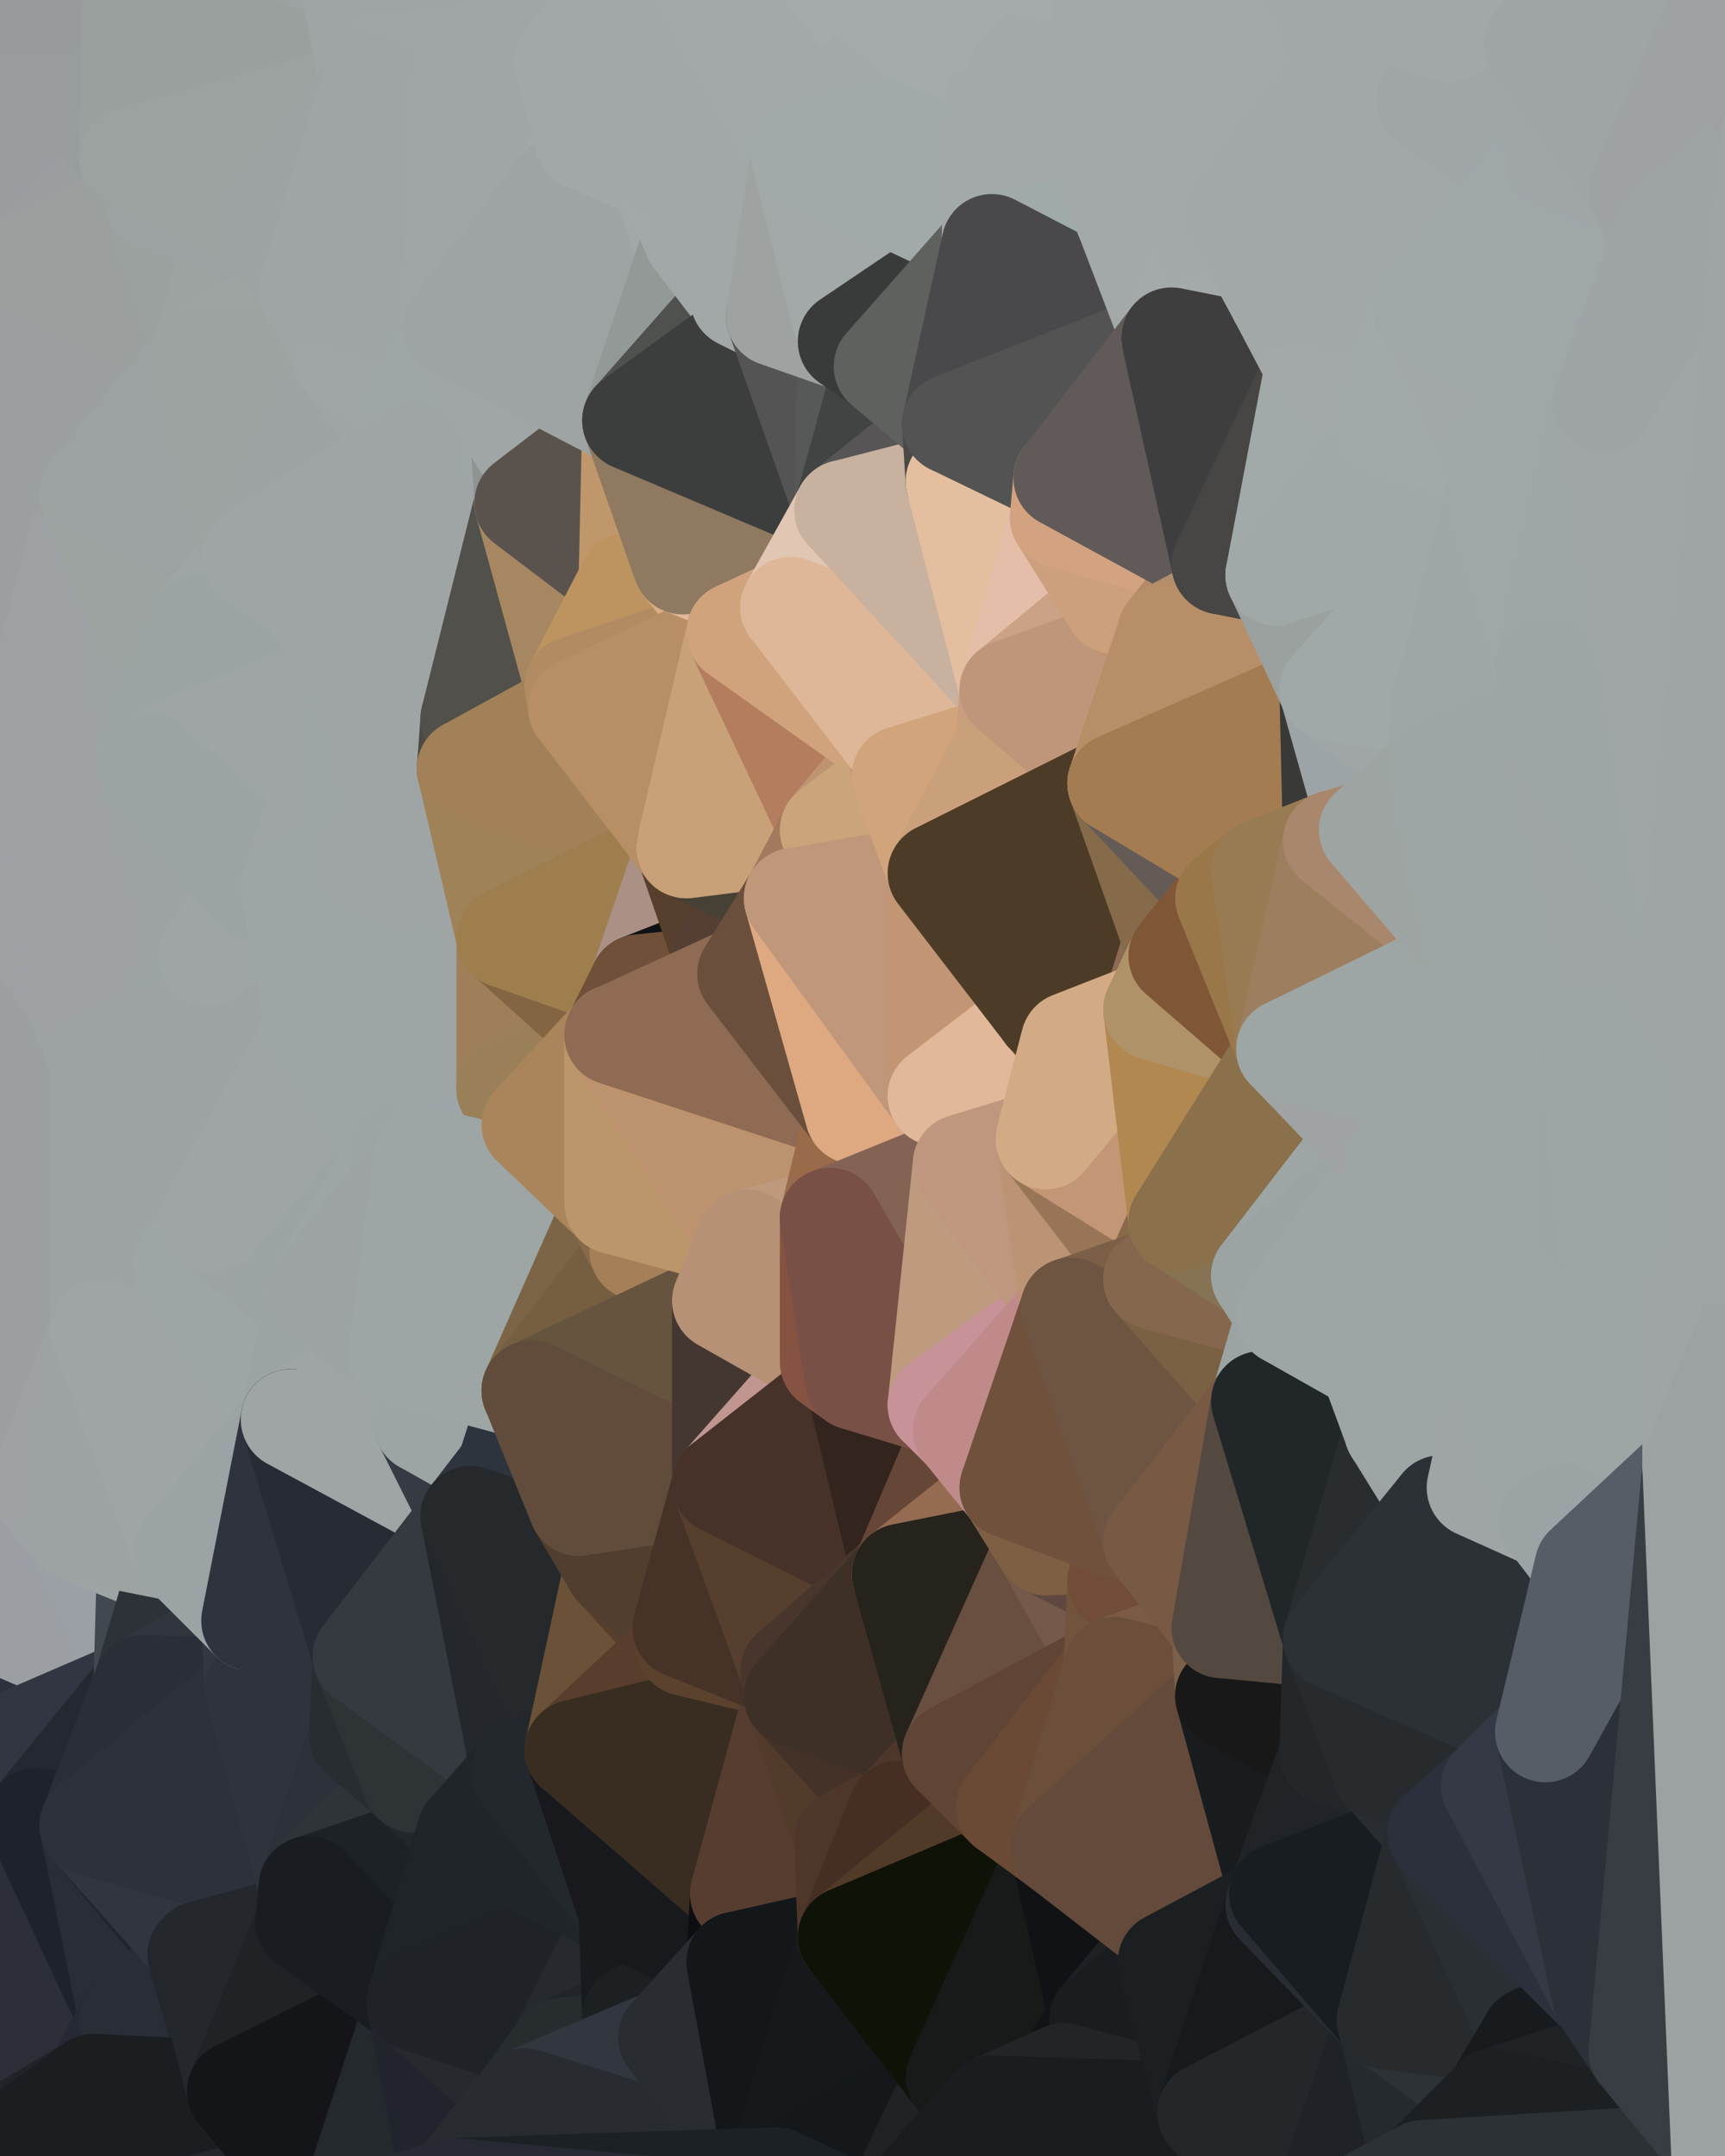 <?xml version="1.0" standalone="yes"?>
<svg width="480" height="600" xmlns="http://www.w3.org/2000/svg" version="1.1" ><polygon points="-34,148 -34,518 -18,222" fill="rgba(157, 161, 164, 1)" stroke="rgba(157, 161, 164, 1)" stroke-width="28" stroke-linejoin="round"/>
		<polygon points="-34,518 -18,444 -18,222" fill="rgba(157, 161, 164, 1)" stroke="rgba(157, 161, 164, 1)" stroke-width="28" stroke-linejoin="round"/>
		<polygon points="-19,204 -34,148 -18,222" fill="rgba(157, 161, 162, 1)" stroke="rgba(157, 161, 162, 1)" stroke-width="28" stroke-linejoin="round"/>
		<polygon points="-34,518 -19,500 -18,444" fill="rgba(44, 49, 55, 1)" stroke="rgba(44, 49, 55, 1)" stroke-width="28" stroke-linejoin="round"/>
		<polygon points="-4,118 -34,148 -3,130" fill="rgba(155, 159, 162, 1)" stroke="rgba(155, 159, 162, 1)" stroke-width="28" stroke-linejoin="round"/>
		<polygon points="-3,574 -34,518 0,599" fill="rgba(47, 50, 59, 1)" stroke="rgba(47, 50, 59, 1)" stroke-width="28" stroke-linejoin="round"/>
		<polygon points="-18,444 -19,500 -4,488" fill="rgba(45, 49, 58, 1)" stroke="rgba(45, 49, 58, 1)" stroke-width="28" stroke-linejoin="round"/>
		<polygon points="-34,148 -4,118 6,74" fill="rgba(154, 158, 159, 1)" stroke="rgba(154, 158, 159, 1)" stroke-width="28" stroke-linejoin="round"/>
		<polygon points="0,0 -34,148 6,74" fill="rgba(156, 157, 161, 1)" stroke="rgba(156, 157, 161, 1)" stroke-width="28" stroke-linejoin="round"/>
		<polygon points="-3,574 0,599 6,592" fill="rgba(33, 36, 41, 1)" stroke="rgba(33, 36, 41, 1)" stroke-width="28" stroke-linejoin="round"/>
		<polygon points="-4,488 -19,500 10,506" fill="rgba(52, 52, 62, 1)" stroke="rgba(52, 52, 62, 1)" stroke-width="28" stroke-linejoin="round"/>
		<polygon points="-19,204 -18,222 10,210" fill="rgba(155, 159, 162, 1)" stroke="rgba(155, 159, 162, 1)" stroke-width="28" stroke-linejoin="round"/>
		<polygon points="-19,204 10,210 11,192" fill="rgba(155, 159, 162, 1)" stroke="rgba(155, 159, 162, 1)" stroke-width="28" stroke-linejoin="round"/>
		<polygon points="-34,148 -19,204 11,192" fill="rgba(155, 159, 160, 1)" stroke="rgba(155, 159, 160, 1)" stroke-width="28" stroke-linejoin="round"/>
		<polygon points="-19,500 -34,518 10,506" fill="rgba(40, 45, 49, 1)" stroke="rgba(40, 45, 49, 1)" stroke-width="28" stroke-linejoin="round"/>
		<polygon points="11,414 -18,444 21,426" fill="rgba(157, 161, 164, 1)" stroke="rgba(157, 161, 164, 1)" stroke-width="28" stroke-linejoin="round"/>
		<polygon points="-3,574 6,592 26,580" fill="rgba(39, 42, 47, 1)" stroke="rgba(39, 42, 47, 1)" stroke-width="28" stroke-linejoin="round"/>
		<polygon points="-3,130 25,138 26,136" fill="rgba(155, 159, 162, 1)" stroke="rgba(155, 159, 162, 1)" stroke-width="28" stroke-linejoin="round"/>
		<polygon points="21,278 28,370 28,296" fill="rgba(158, 162, 165, 1)" stroke="rgba(158, 162, 165, 1)" stroke-width="28" stroke-linejoin="round"/>
		<polygon points="-18,444 11,414 28,370" fill="rgba(160, 163, 172, 1)" stroke="rgba(160, 163, 172, 1)" stroke-width="28" stroke-linejoin="round"/>
		<polygon points="21,278 -18,444 28,370" fill="rgba(158, 161, 166, 1)" stroke="rgba(158, 161, 166, 1)" stroke-width="28" stroke-linejoin="round"/>
		<polygon points="-4,118 -3,130 26,136" fill="rgba(154, 158, 161, 1)" stroke="rgba(154, 158, 161, 1)" stroke-width="28" stroke-linejoin="round"/>
		<polygon points="-3,130 11,192 25,138" fill="rgba(159, 160, 165, 1)" stroke="rgba(159, 160, 165, 1)" stroke-width="28" stroke-linejoin="round"/>
		<polygon points="-18,222 -18,444 21,278" fill="rgba(155, 159, 160, 1)" stroke="rgba(155, 159, 160, 1)" stroke-width="28" stroke-linejoin="round"/>
		<polygon points="-3,130 -34,148 11,192" fill="rgba(155, 159, 162, 1)" stroke="rgba(155, 159, 162, 1)" stroke-width="28" stroke-linejoin="round"/>
		<polygon points="-34,518 -3,574 10,506" fill="rgba(30, 35, 39, 1)" stroke="rgba(30, 35, 39, 1)" stroke-width="28" stroke-linejoin="round"/>
		<polygon points="0,0 6,74 36,44" fill="rgba(152, 156, 159, 1)" stroke="rgba(152, 156, 159, 1)" stroke-width="28" stroke-linejoin="round"/>
		<polygon points="-3,574 26,580 36,562" fill="rgba(30, 34, 37, 1)" stroke="rgba(30, 34, 37, 1)" stroke-width="28" stroke-linejoin="round"/>
		<polygon points="-18,444 -4,488 40,469" fill="rgba(45, 49, 60, 1)" stroke="rgba(45, 49, 60, 1)" stroke-width="28" stroke-linejoin="round"/>
		<polygon points="21,426 -18,444 40,469" fill="rgba(155, 158, 163, 1)" stroke="rgba(155, 158, 163, 1)" stroke-width="28" stroke-linejoin="round"/>
		<polygon points="25,138 11,192 40,173" fill="rgba(157, 161, 164, 1)" stroke="rgba(157, 161, 164, 1)" stroke-width="28" stroke-linejoin="round"/>
		<polygon points="36,44 6,74 43,56" fill="rgba(154, 158, 161, 1)" stroke="rgba(154, 158, 161, 1)" stroke-width="28" stroke-linejoin="round"/>
		<polygon points="11,192 10,210 41,212" fill="rgba(157, 161, 164, 1)" stroke="rgba(157, 161, 164, 1)" stroke-width="28" stroke-linejoin="round"/>
		<polygon points="21,426 40,469 41,434" fill="rgba(155, 160, 166, 1)" stroke="rgba(155, 160, 166, 1)" stroke-width="28" stroke-linejoin="round"/>
		<polygon points="-4,488 10,506 40,469" fill="rgba(50, 54, 66, 1)" stroke="rgba(50, 54, 66, 1)" stroke-width="28" stroke-linejoin="round"/>
		<polygon points="10,506 25,508 40,469" fill="rgba(36, 40, 49, 1)" stroke="rgba(36, 40, 49, 1)" stroke-width="28" stroke-linejoin="round"/>
		<polygon points="0,0 36,44 37,0" fill="rgba(152, 156, 159, 1)" stroke="rgba(152, 156, 159, 1)" stroke-width="28" stroke-linejoin="round"/>
		<polygon points="10,506 -3,574 36,562" fill="rgba(44, 47, 56, 1)" stroke="rgba(44, 47, 56, 1)" stroke-width="28" stroke-linejoin="round"/>
		<polygon points="25,508 10,506 36,562" fill="rgba(30, 34, 43, 1)" stroke="rgba(30, 34, 43, 1)" stroke-width="28" stroke-linejoin="round"/>
		<polygon points="10,210 -18,222 21,278" fill="rgba(159, 160, 164, 1)" stroke="rgba(159, 160, 164, 1)" stroke-width="28" stroke-linejoin="round"/>
		<polygon points="21,278 28,296 51,284" fill="rgba(157, 163, 163, 1)" stroke="rgba(157, 163, 163, 1)" stroke-width="28" stroke-linejoin="round"/>
		<polygon points="40,173 11,192 41,212" fill="rgba(158, 162, 165, 1)" stroke="rgba(158, 162, 165, 1)" stroke-width="28" stroke-linejoin="round"/>
		<polygon points="6,74 -4,118 56,99" fill="rgba(155, 159, 162, 1)" stroke="rgba(155, 159, 162, 1)" stroke-width="28" stroke-linejoin="round"/>
		<polygon points="-4,118 26,136 56,99" fill="rgba(155, 159, 162, 1)" stroke="rgba(155, 159, 162, 1)" stroke-width="28" stroke-linejoin="round"/>
		<polygon points="25,508 36,562 55,544" fill="rgba(41, 45, 54, 1)" stroke="rgba(41, 45, 54, 1)" stroke-width="28" stroke-linejoin="round"/>
		<polygon points="28,296 28,370 51,352" fill="rgba(157, 163, 163, 1)" stroke="rgba(157, 163, 163, 1)" stroke-width="28" stroke-linejoin="round"/>
		<polygon points="41,212 21,278 58,266" fill="rgba(157, 163, 163, 1)" stroke="rgba(157, 163, 163, 1)" stroke-width="28" stroke-linejoin="round"/>
		<polygon points="21,278 51,284 58,266" fill="rgba(157, 163, 163, 1)" stroke="rgba(157, 163, 163, 1)" stroke-width="28" stroke-linejoin="round"/>
		<polygon points="28,296 51,352 58,340" fill="rgba(157, 163, 163, 1)" stroke="rgba(157, 163, 163, 1)" stroke-width="28" stroke-linejoin="round"/>
		<polygon points="43,56 6,74 56,99" fill="rgba(155, 159, 158, 1)" stroke="rgba(155, 159, 158, 1)" stroke-width="28" stroke-linejoin="round"/>
		<polygon points="25,508 55,544 56,543" fill="rgba(33, 36, 45, 1)" stroke="rgba(33, 36, 45, 1)" stroke-width="28" stroke-linejoin="round"/>
		<polygon points="10,210 21,278 41,212" fill="rgba(158, 162, 165, 1)" stroke="rgba(158, 162, 165, 1)" stroke-width="28" stroke-linejoin="round"/>
		<polygon points="36,562 26,580 66,582" fill="rgba(38, 40, 53, 1)" stroke="rgba(38, 40, 53, 1)" stroke-width="28" stroke-linejoin="round"/>
		<polygon points="40,173 41,212 55,174" fill="rgba(157, 163, 163, 1)" stroke="rgba(157, 163, 163, 1)" stroke-width="28" stroke-linejoin="round"/>
		<polygon points="41,434 40,469 51,432" fill="rgba(65, 72, 80, 1)" stroke="rgba(65, 72, 80, 1)" stroke-width="28" stroke-linejoin="round"/>
		<polygon points="21,426 41,434 51,432" fill="rgba(158, 163, 166, 1)" stroke="rgba(158, 163, 166, 1)" stroke-width="28" stroke-linejoin="round"/>
		<polygon points="51,432 40,469 70,451" fill="rgba(45, 50, 56, 1)" stroke="rgba(45, 50, 56, 1)" stroke-width="28" stroke-linejoin="round"/>
		<polygon points="40,173 55,174 70,155" fill="rgba(157, 163, 161, 1)" stroke="rgba(157, 163, 161, 1)" stroke-width="28" stroke-linejoin="round"/>
		<polygon points="25,138 40,173 70,155" fill="rgba(157, 163, 161, 1)" stroke="rgba(157, 163, 161, 1)" stroke-width="28" stroke-linejoin="round"/>
		<polygon points="43,56 56,99 66,64" fill="rgba(155, 161, 159, 1)" stroke="rgba(155, 161, 159, 1)" stroke-width="28" stroke-linejoin="round"/>
		<polygon points="41,212 58,266 71,248" fill="rgba(157, 163, 163, 1)" stroke="rgba(157, 163, 163, 1)" stroke-width="28" stroke-linejoin="round"/>
		<polygon points="26,136 25,138 70,155" fill="rgba(157, 163, 161, 1)" stroke="rgba(157, 163, 161, 1)" stroke-width="28" stroke-linejoin="round"/>
		<polygon points="0,0 37,0 67,-29" fill="rgba(151, 155, 158, 1)" stroke="rgba(151, 155, 158, 1)" stroke-width="28" stroke-linejoin="round"/>
		<polygon points="11,414 21,426 28,370" fill="rgba(158, 162, 165, 1)" stroke="rgba(158, 162, 165, 1)" stroke-width="28" stroke-linejoin="round"/>
		<polygon points="70,451 40,469 71,470" fill="rgba(49, 53, 62, 1)" stroke="rgba(49, 53, 62, 1)" stroke-width="28" stroke-linejoin="round"/>
		<polygon points="55,544 36,562 66,582" fill="rgba(41, 45, 54, 1)" stroke="rgba(41, 45, 54, 1)" stroke-width="28" stroke-linejoin="round"/>
		<polygon points="51,284 28,296 58,340" fill="rgba(157, 163, 163, 1)" stroke="rgba(157, 163, 163, 1)" stroke-width="28" stroke-linejoin="round"/>
		<polygon points="28,370 21,426 51,432" fill="rgba(157, 163, 163, 1)" stroke="rgba(157, 163, 163, 1)" stroke-width="28" stroke-linejoin="round"/>
		<polygon points="58,340 51,352 81,358" fill="rgba(157, 163, 163, 1)" stroke="rgba(157, 163, 163, 1)" stroke-width="28" stroke-linejoin="round"/>
		<polygon points="51,352 28,370 81,395" fill="rgba(157, 163, 163, 1)" stroke="rgba(157, 163, 163, 1)" stroke-width="28" stroke-linejoin="round"/>
		<polygon points="28,370 51,432 81,395" fill="rgba(159, 165, 165, 1)" stroke="rgba(159, 165, 165, 1)" stroke-width="28" stroke-linejoin="round"/>
		<polygon points="56,99 26,136 70,155" fill="rgba(156, 162, 162, 1)" stroke="rgba(156, 162, 162, 1)" stroke-width="28" stroke-linejoin="round"/>
		<polygon points="56,543 85,535 86,525" fill="rgba(36, 41, 45, 1)" stroke="rgba(36, 41, 45, 1)" stroke-width="28" stroke-linejoin="round"/>
		<polygon points="66,64 56,99 86,81" fill="rgba(157, 163, 161, 1)" stroke="rgba(157, 163, 161, 1)" stroke-width="28" stroke-linejoin="round"/>
		<polygon points="73,62 66,64 86,81" fill="rgba(157, 163, 163, 1)" stroke="rgba(157, 163, 163, 1)" stroke-width="28" stroke-linejoin="round"/>
		<polygon points="70,155 55,174 85,165" fill="rgba(159, 165, 165, 1)" stroke="rgba(159, 165, 165, 1)" stroke-width="28" stroke-linejoin="round"/>
		<polygon points="40,469 25,508 71,470" fill="rgba(42, 46, 55, 1)" stroke="rgba(42, 46, 55, 1)" stroke-width="28" stroke-linejoin="round"/>
		<polygon points="58,266 51,284 88,286" fill="rgba(155, 164, 163, 1)" stroke="rgba(155, 164, 163, 1)" stroke-width="28" stroke-linejoin="round"/>
		<polygon points="25,508 56,543 86,525" fill="rgba(49, 53, 64, 1)" stroke="rgba(49, 53, 64, 1)" stroke-width="28" stroke-linejoin="round"/>
		<polygon points="71,470 25,508 86,525" fill="rgba(45, 49, 60, 1)" stroke="rgba(45, 49, 60, 1)" stroke-width="28" stroke-linejoin="round"/>
		<polygon points="51,352 81,395 81,358" fill="rgba(157, 166, 165, 1)" stroke="rgba(157, 166, 165, 1)" stroke-width="28" stroke-linejoin="round"/>
		<polygon points="36,44 43,56 73,62" fill="rgba(154, 160, 158, 1)" stroke="rgba(154, 160, 158, 1)" stroke-width="28" stroke-linejoin="round"/>
		<polygon points="43,56 66,64 73,62" fill="rgba(156, 162, 162, 1)" stroke="rgba(156, 162, 162, 1)" stroke-width="28" stroke-linejoin="round"/>
		<polygon points="56,543 55,544 66,582" fill="rgba(35, 38, 45, 1)" stroke="rgba(35, 38, 45, 1)" stroke-width="28" stroke-linejoin="round"/>
		<polygon points="6,592 0,599 26,580" fill="rgba(32, 35, 40, 1)" stroke="rgba(32, 35, 40, 1)" stroke-width="28" stroke-linejoin="round"/>
		<polygon points="86,81 56,99 96,100" fill="rgba(158, 164, 162, 1)" stroke="rgba(158, 164, 162, 1)" stroke-width="28" stroke-linejoin="round"/>
		<polygon points="67,-29 37,0 97,-9" fill="rgba(155, 159, 162, 1)" stroke="rgba(155, 159, 162, 1)" stroke-width="28" stroke-linejoin="round"/>
		<polygon points="66,582 0,599 96,618" fill="rgba(35, 38, 43, 1)" stroke="rgba(35, 38, 43, 1)" stroke-width="28" stroke-linejoin="round"/>
		<polygon points="81,358 81,395 88,360" fill="rgba(157, 166, 165, 1)" stroke="rgba(157, 166, 165, 1)" stroke-width="28" stroke-linejoin="round"/>
		<polygon points="51,284 58,340 88,286" fill="rgba(157, 163, 163, 1)" stroke="rgba(157, 163, 163, 1)" stroke-width="28" stroke-linejoin="round"/>
		<polygon points="81,247 58,266 88,286" fill="rgba(157, 163, 163, 1)" stroke="rgba(157, 163, 163, 1)" stroke-width="28" stroke-linejoin="round"/>
		<polygon points="71,248 58,266 81,247" fill="rgba(159, 165, 165, 1)" stroke="rgba(159, 165, 165, 1)" stroke-width="28" stroke-linejoin="round"/>
		<polygon points="26,580 0,599 66,582" fill="rgba(26, 30, 33, 1)" stroke="rgba(26, 30, 33, 1)" stroke-width="28" stroke-linejoin="round"/>
		<polygon points="85,165 55,174 100,187" fill="rgba(157, 166, 165, 1)" stroke="rgba(157, 166, 165, 1)" stroke-width="28" stroke-linejoin="round"/>
		<polygon points="70,451 71,470 101,461" fill="rgba(51, 55, 66, 1)" stroke="rgba(51, 55, 66, 1)" stroke-width="28" stroke-linejoin="round"/>
		<polygon points="56,543 66,582 85,535" fill="rgba(36, 39, 44, 1)" stroke="rgba(36, 39, 44, 1)" stroke-width="28" stroke-linejoin="round"/>
		<polygon points="97,-9 37,0 103,25" fill="rgba(156, 162, 162, 1)" stroke="rgba(156, 162, 162, 1)" stroke-width="28" stroke-linejoin="round"/>
		<polygon points="37,0 36,44 103,25" fill="rgba(154, 160, 158, 1)" stroke="rgba(154, 160, 158, 1)" stroke-width="28" stroke-linejoin="round"/>
		<polygon points="36,44 73,62 103,25" fill="rgba(156, 162, 160, 1)" stroke="rgba(156, 162, 160, 1)" stroke-width="28" stroke-linejoin="round"/>
		<polygon points="71,470 100,483 101,461" fill="rgba(40, 45, 49, 1)" stroke="rgba(40, 45, 49, 1)" stroke-width="28" stroke-linejoin="round"/>
		<polygon points="71,470 86,525 100,483" fill="rgba(47, 51, 60, 1)" stroke="rgba(47, 51, 60, 1)" stroke-width="28" stroke-linejoin="round"/>
		<polygon points="55,174 41,212 100,187" fill="rgba(155, 164, 163, 1)" stroke="rgba(155, 164, 163, 1)" stroke-width="28" stroke-linejoin="round"/>
		<polygon points="41,212 81,247 100,187" fill="rgba(159, 165, 165, 1)" stroke="rgba(159, 165, 165, 1)" stroke-width="28" stroke-linejoin="round"/>
		<polygon points="56,99 70,155 96,100" fill="rgba(157, 163, 161, 1)" stroke="rgba(157, 163, 161, 1)" stroke-width="28" stroke-linejoin="round"/>
		<polygon points="41,212 71,248 81,247" fill="rgba(155, 164, 163, 1)" stroke="rgba(155, 164, 163, 1)" stroke-width="28" stroke-linejoin="round"/>
		<polygon points="51,432 70,451 81,395" fill="rgba(155, 163, 165, 1)" stroke="rgba(155, 163, 165, 1)" stroke-width="28" stroke-linejoin="round"/>
		<polygon points="58,340 81,358 111,321" fill="rgba(157, 163, 163, 1)" stroke="rgba(157, 163, 163, 1)" stroke-width="28" stroke-linejoin="round"/>
		<polygon points="88,286 58,340 111,321" fill="rgba(159, 165, 165, 1)" stroke="rgba(159, 165, 165, 1)" stroke-width="28" stroke-linejoin="round"/>
		<polygon points="88,360 81,395 111,377" fill="rgba(155, 163, 165, 1)" stroke="rgba(155, 163, 165, 1)" stroke-width="28" stroke-linejoin="round"/>
		<polygon points="100,187 81,247 101,239" fill="rgba(159, 165, 165, 1)" stroke="rgba(159, 165, 165, 1)" stroke-width="28" stroke-linejoin="round"/>
		<polygon points="96,100 70,155 115,126" fill="rgba(157, 163, 163, 1)" stroke="rgba(157, 163, 163, 1)" stroke-width="28" stroke-linejoin="round"/>
		<polygon points="81,358 88,360 111,321" fill="rgba(155, 164, 163, 1)" stroke="rgba(155, 164, 163, 1)" stroke-width="28" stroke-linejoin="round"/>
		<polygon points="100,187 101,239 111,229" fill="rgba(157, 166, 165, 1)" stroke="rgba(157, 166, 165, 1)" stroke-width="28" stroke-linejoin="round"/>
		<polygon points="96,100 115,126 116,113" fill="rgba(159, 165, 165, 1)" stroke="rgba(159, 165, 165, 1)" stroke-width="28" stroke-linejoin="round"/>
		<polygon points="85,535 66,582 116,557" fill="rgba(31, 35, 38, 1)" stroke="rgba(31, 35, 38, 1)" stroke-width="28" stroke-linejoin="round"/>
		<polygon points="100,483 86,525 115,496" fill="rgba(45, 49, 58, 1)" stroke="rgba(45, 49, 58, 1)" stroke-width="28" stroke-linejoin="round"/>
		<polygon points="111,377 81,395 118,396" fill="rgba(159, 165, 165, 1)" stroke="rgba(159, 165, 165, 1)" stroke-width="28" stroke-linejoin="round"/>
		<polygon points="70,155 85,165 115,126" fill="rgba(159, 165, 165, 1)" stroke="rgba(159, 165, 165, 1)" stroke-width="28" stroke-linejoin="round"/>
		<polygon points="81,247 88,286 101,239" fill="rgba(157, 166, 165, 1)" stroke="rgba(157, 166, 165, 1)" stroke-width="28" stroke-linejoin="round"/>
		<polygon points="86,81 96,100 126,91" fill="rgba(159, 165, 165, 1)" stroke="rgba(159, 165, 165, 1)" stroke-width="28" stroke-linejoin="round"/>
		<polygon points="96,100 116,113 126,91" fill="rgba(160, 166, 166, 1)" stroke="rgba(160, 166, 166, 1)" stroke-width="28" stroke-linejoin="round"/>
		<polygon points="81,395 70,451 101,461" fill="rgba(47, 51, 62, 1)" stroke="rgba(47, 51, 62, 1)" stroke-width="28" stroke-linejoin="round"/>
		<polygon points="100,187 130,214 131,200" fill="rgba(159, 165, 165, 1)" stroke="rgba(159, 165, 165, 1)" stroke-width="28" stroke-linejoin="round"/>
		<polygon points="81,395 101,461 131,422" fill="rgba(39, 43, 52, 1)" stroke="rgba(39, 43, 52, 1)" stroke-width="28" stroke-linejoin="round"/>
		<polygon points="118,396 81,395 131,422" fill="rgba(159, 165, 165, 1)" stroke="rgba(159, 165, 165, 1)" stroke-width="28" stroke-linejoin="round"/>
		<polygon points="115,496 86,525 130,510" fill="rgba(47, 52, 56, 1)" stroke="rgba(47, 52, 56, 1)" stroke-width="28" stroke-linejoin="round"/>
		<polygon points="100,187 111,229 130,214" fill="rgba(159, 165, 165, 1)" stroke="rgba(159, 165, 165, 1)" stroke-width="28" stroke-linejoin="round"/>
		<polygon points="66,582 96,618 116,557" fill="rgba(20, 21, 25, 1)" stroke="rgba(20, 21, 25, 1)" stroke-width="28" stroke-linejoin="round"/>
		<polygon points="97,-9 103,25 133,7" fill="rgba(159, 165, 165, 1)" stroke="rgba(159, 165, 165, 1)" stroke-width="28" stroke-linejoin="round"/>
		<polygon points="103,25 127,26 133,7" fill="rgba(159, 165, 165, 1)" stroke="rgba(159, 165, 165, 1)" stroke-width="28" stroke-linejoin="round"/>
		<polygon points="86,525 116,557 130,510" fill="rgba(29, 34, 38, 1)" stroke="rgba(29, 34, 38, 1)" stroke-width="28" stroke-linejoin="round"/>
		<polygon points="116,557 96,618 126,609" fill="rgba(36, 41, 45, 1)" stroke="rgba(36, 41, 45, 1)" stroke-width="28" stroke-linejoin="round"/>
		<polygon points="111,321 88,360 118,322" fill="rgba(157, 166, 165, 1)" stroke="rgba(157, 166, 165, 1)" stroke-width="28" stroke-linejoin="round"/>
		<polygon points="86,525 85,535 116,557" fill="rgba(25, 28, 33, 1)" stroke="rgba(25, 28, 33, 1)" stroke-width="28" stroke-linejoin="round"/>
		<polygon points="73,62 86,81 103,25" fill="rgba(157, 163, 163, 1)" stroke="rgba(157, 163, 163, 1)" stroke-width="28" stroke-linejoin="round"/>
		<polygon points="118,396 131,422 141,409" fill="rgba(54, 58, 67, 1)" stroke="rgba(54, 58, 67, 1)" stroke-width="28" stroke-linejoin="round"/>
		<polygon points="88,286 111,321 141,303" fill="rgba(157, 166, 165, 1)" stroke="rgba(157, 166, 165, 1)" stroke-width="28" stroke-linejoin="round"/>
		<polygon points="111,321 118,322 141,303" fill="rgba(156, 165, 164, 1)" stroke="rgba(156, 165, 164, 1)" stroke-width="28" stroke-linejoin="round"/>
		<polygon points="101,239 88,286 141,261" fill="rgba(157, 166, 165, 1)" stroke="rgba(157, 166, 165, 1)" stroke-width="28" stroke-linejoin="round"/>
		<polygon points="111,229 101,239 141,261" fill="rgba(159, 165, 165, 1)" stroke="rgba(159, 165, 165, 1)" stroke-width="28" stroke-linejoin="round"/>
		<polygon points="88,360 111,377 118,322" fill="rgba(157, 163, 163, 1)" stroke="rgba(157, 163, 163, 1)" stroke-width="28" stroke-linejoin="round"/>
		<polygon points="115,496 130,510 145,493" fill="rgba(35, 38, 43, 1)" stroke="rgba(35, 38, 43, 1)" stroke-width="28" stroke-linejoin="round"/>
		<polygon points="116,113 115,126 145,123" fill="rgba(159, 165, 165, 1)" stroke="rgba(159, 165, 165, 1)" stroke-width="28" stroke-linejoin="round"/>
		<polygon points="101,461 100,483 115,496" fill="rgba(40, 45, 49, 1)" stroke="rgba(40, 45, 49, 1)" stroke-width="28" stroke-linejoin="round"/>
		<polygon points="145,123 115,126 146,140" fill="rgba(159, 165, 165, 1)" stroke="rgba(159, 165, 165, 1)" stroke-width="28" stroke-linejoin="round"/>
		<polygon points="116,557 126,609 146,584" fill="rgba(33, 36, 45, 1)" stroke="rgba(33, 36, 45, 1)" stroke-width="28" stroke-linejoin="round"/>
		<polygon points="103,25 86,81 126,91" fill="rgba(159, 165, 165, 1)" stroke="rgba(159, 165, 165, 1)" stroke-width="28" stroke-linejoin="round"/>
		<polygon points="141,303 118,322 148,313" fill="rgba(159, 165, 165, 1)" stroke="rgba(159, 165, 165, 1)" stroke-width="28" stroke-linejoin="round"/>
		<polygon points="111,377 118,396 148,387" fill="rgba(159, 165, 165, 1)" stroke="rgba(159, 165, 165, 1)" stroke-width="28" stroke-linejoin="round"/>
		<polygon points="118,396 141,409 148,387" fill="rgba(156, 165, 164, 1)" stroke="rgba(156, 165, 164, 1)" stroke-width="28" stroke-linejoin="round"/>
		<polygon points="115,126 100,187 146,140" fill="rgba(159, 165, 165, 1)" stroke="rgba(159, 165, 165, 1)" stroke-width="28" stroke-linejoin="round"/>
		<polygon points="101,461 115,496 145,493" fill="rgba(46, 51, 54, 1)" stroke="rgba(46, 51, 54, 1)" stroke-width="28" stroke-linejoin="round"/>
		<polygon points="126,91 116,113 145,123" fill="rgba(158, 167, 166, 1)" stroke="rgba(158, 167, 166, 1)" stroke-width="28" stroke-linejoin="round"/>
		<polygon points="141,261 88,286 141,303" fill="rgba(157, 166, 165, 1)" stroke="rgba(157, 166, 165, 1)" stroke-width="28" stroke-linejoin="round"/>
		<polygon points="103,25 126,91 127,26" fill="rgba(159, 165, 165, 1)" stroke="rgba(159, 165, 165, 1)" stroke-width="28" stroke-linejoin="round"/>
		<polygon points="85,165 100,187 115,126" fill="rgba(159, 165, 165, 1)" stroke="rgba(159, 165, 165, 1)" stroke-width="28" stroke-linejoin="round"/>
		<polygon points="116,557 146,584 156,570" fill="rgba(38, 41, 46, 1)" stroke="rgba(38, 41, 46, 1)" stroke-width="28" stroke-linejoin="round"/>
		<polygon points="127,26 126,91 156,52" fill="rgba(160, 166, 166, 1)" stroke="rgba(160, 166, 166, 1)" stroke-width="28" stroke-linejoin="round"/>
		<polygon points="133,7 127,26 157,17" fill="rgba(160, 166, 166, 1)" stroke="rgba(160, 166, 166, 1)" stroke-width="28" stroke-linejoin="round"/>
		<polygon points="100,187 131,200 146,140" fill="rgba(159, 165, 165, 1)" stroke="rgba(159, 165, 165, 1)" stroke-width="28" stroke-linejoin="round"/>
		<polygon points="130,214 111,229 141,261" fill="rgba(159, 165, 165, 1)" stroke="rgba(159, 165, 165, 1)" stroke-width="28" stroke-linejoin="round"/>
		<polygon points="141,409 131,422 161,419" fill="rgba(48, 52, 64, 1)" stroke="rgba(48, 52, 64, 1)" stroke-width="28" stroke-linejoin="round"/>
		<polygon points="160,191 131,200 161,197" fill="rgba(145, 121, 93, 1)" stroke="rgba(145, 121, 93, 1)" stroke-width="28" stroke-linejoin="round"/>
		<polygon points="127,26 156,52 163,39" fill="rgba(160, 166, 166, 1)" stroke="rgba(160, 166, 166, 1)" stroke-width="28" stroke-linejoin="round"/>
		<polygon points="157,17 127,26 163,39" fill="rgba(160, 166, 166, 1)" stroke="rgba(160, 166, 166, 1)" stroke-width="28" stroke-linejoin="round"/>
		<polygon points="131,200 130,214 161,197" fill="rgba(75, 75, 67, 1)" stroke="rgba(75, 75, 67, 1)" stroke-width="28" stroke-linejoin="round"/>
		<polygon points="146,140 131,200 160,191" fill="rgba(81, 80, 75, 1)" stroke="rgba(81, 80, 75, 1)" stroke-width="28" stroke-linejoin="round"/>
		<polygon points="148,313 118,322 171,335" fill="rgba(157, 165, 168, 1)" stroke="rgba(157, 165, 168, 1)" stroke-width="28" stroke-linejoin="round"/>
		<polygon points="161,419 131,422 171,436" fill="rgba(41, 45, 48, 1)" stroke="rgba(41, 45, 48, 1)" stroke-width="28" stroke-linejoin="round"/>
		<polygon points="141,261 141,303 171,288" fill="rgba(159, 127, 89, 1)" stroke="rgba(159, 127, 89, 1)" stroke-width="28" stroke-linejoin="round"/>
		<polygon points="141,303 148,313 171,288" fill="rgba(153, 128, 88, 1)" stroke="rgba(153, 128, 88, 1)" stroke-width="28" stroke-linejoin="round"/>
		<polygon points="148,387 141,409 161,419" fill="rgba(45, 52, 62, 1)" stroke="rgba(45, 52, 62, 1)" stroke-width="28" stroke-linejoin="round"/>
		<polygon points="118,322 111,377 148,387" fill="rgba(157, 166, 165, 1)" stroke="rgba(157, 166, 165, 1)" stroke-width="28" stroke-linejoin="round"/>
		<polygon points="131,422 101,461 145,493" fill="rgba(53, 58, 64, 1)" stroke="rgba(53, 58, 64, 1)" stroke-width="28" stroke-linejoin="round"/>
		<polygon points="130,510 116,557 175,532" fill="rgba(31, 36, 40, 1)" stroke="rgba(31, 36, 40, 1)" stroke-width="28" stroke-linejoin="round"/>
		<polygon points="146,140 160,191 175,162" fill="rgba(167, 135, 97, 1)" stroke="rgba(167, 135, 97, 1)" stroke-width="28" stroke-linejoin="round"/>
		<polygon points="118,322 148,387 171,335" fill="rgba(157, 166, 165, 1)" stroke="rgba(157, 166, 165, 1)" stroke-width="28" stroke-linejoin="round"/>
		<polygon points="131,422 145,493 160,487" fill="rgba(36, 39, 44, 1)" stroke="rgba(36, 39, 44, 1)" stroke-width="28" stroke-linejoin="round"/>
		<polygon points="116,557 156,570 175,532" fill="rgba(31, 34, 39, 1)" stroke="rgba(31, 34, 39, 1)" stroke-width="28" stroke-linejoin="round"/>
		<polygon points="131,422 160,487 171,436" fill="rgba(37, 41, 44, 1)" stroke="rgba(37, 41, 44, 1)" stroke-width="28" stroke-linejoin="round"/>
		<polygon points="171,335 148,387 178,348" fill="rgba(124, 101, 70, 1)" stroke="rgba(124, 101, 70, 1)" stroke-width="28" stroke-linejoin="round"/>
		<polygon points="141,261 171,288 178,274" fill="rgba(131, 101, 67, 1)" stroke="rgba(131, 101, 67, 1)" stroke-width="28" stroke-linejoin="round"/>
		<polygon points="145,123 146,140 176,117" fill="rgba(142, 148, 146, 1)" stroke="rgba(142, 148, 146, 1)" stroke-width="28" stroke-linejoin="round"/>
		<polygon points="126,91 145,123 176,117" fill="rgba(160, 166, 166, 1)" stroke="rgba(160, 166, 166, 1)" stroke-width="28" stroke-linejoin="round"/>
		<polygon points="175,532 156,570 176,561" fill="rgba(38, 41, 46, 1)" stroke="rgba(38, 41, 46, 1)" stroke-width="28" stroke-linejoin="round"/>
		<polygon points="145,493 130,510 175,532" fill="rgba(32, 37, 41, 1)" stroke="rgba(32, 37, 41, 1)" stroke-width="28" stroke-linejoin="round"/>
		<polygon points="160,487 145,493 175,532" fill="rgba(35, 40, 44, 1)" stroke="rgba(35, 40, 44, 1)" stroke-width="28" stroke-linejoin="round"/>
		<polygon points="163,39 156,52 186,49" fill="rgba(162, 168, 168, 1)" stroke="rgba(162, 168, 168, 1)" stroke-width="28" stroke-linejoin="round"/>
		<polygon points="133,7 157,17 187,-21" fill="rgba(160, 166, 166, 1)" stroke="rgba(160, 166, 166, 1)" stroke-width="28" stroke-linejoin="round"/>
		<polygon points="176,561 156,570 186,567" fill="rgba(33, 36, 41, 1)" stroke="rgba(33, 36, 41, 1)" stroke-width="28" stroke-linejoin="round"/>
		<polygon points="171,436 160,487 191,458" fill="rgba(107, 81, 56, 1)" stroke="rgba(107, 81, 56, 1)" stroke-width="28" stroke-linejoin="round"/>
		<polygon points="190,453 171,436 191,458" fill="rgba(88, 62, 45, 1)" stroke="rgba(88, 62, 45, 1)" stroke-width="28" stroke-linejoin="round"/>
		<polygon points="130,214 141,261 191,236" fill="rgba(159, 130, 88, 1)" stroke="rgba(159, 130, 88, 1)" stroke-width="28" stroke-linejoin="round"/>
		<polygon points="161,197 130,214 191,236" fill="rgba(162, 129, 88, 1)" stroke="rgba(162, 129, 88, 1)" stroke-width="28" stroke-linejoin="round"/>
		<polygon points="146,140 175,162 176,117" fill="rgba(90, 83, 77, 1)" stroke="rgba(90, 83, 77, 1)" stroke-width="28" stroke-linejoin="round"/>
		<polygon points="156,52 176,117 193,66" fill="rgba(163, 169, 169, 1)" stroke="rgba(163, 169, 169, 1)" stroke-width="28" stroke-linejoin="round"/>
		<polygon points="186,49 156,52 193,66" fill="rgba(162, 168, 168, 1)" stroke="rgba(162, 168, 168, 1)" stroke-width="28" stroke-linejoin="round"/>
		<polygon points="141,261 178,274 191,236" fill="rgba(158, 126, 77, 1)" stroke="rgba(158, 126, 77, 1)" stroke-width="28" stroke-linejoin="round"/>
		<polygon points="176,117 175,162 190,157" fill="rgba(192, 151, 107, 1)" stroke="rgba(192, 151, 107, 1)" stroke-width="28" stroke-linejoin="round"/>
		<polygon points="97,-9 133,7 187,-21" fill="rgba(160, 166, 166, 1)" stroke="rgba(160, 166, 166, 1)" stroke-width="28" stroke-linejoin="round"/>
		<polygon points="156,52 126,91 176,117" fill="rgba(158, 164, 164, 1)" stroke="rgba(158, 164, 164, 1)" stroke-width="28" stroke-linejoin="round"/>
		<polygon points="171,288 148,313 171,335" fill="rgba(170, 133, 91, 1)" stroke="rgba(170, 133, 91, 1)" stroke-width="28" stroke-linejoin="round"/>
		<polygon points="191,236 178,274 201,265" fill="rgba(171, 144, 133, 1)" stroke="rgba(171, 144, 133, 1)" stroke-width="28" stroke-linejoin="round"/>
		<polygon points="161,419 171,436 201,413" fill="rgba(80, 62, 48, 1)" stroke="rgba(80, 62, 48, 1)" stroke-width="28" stroke-linejoin="round"/>
		<polygon points="156,570 146,584 186,567" fill="rgba(39, 44, 47, 1)" stroke="rgba(39, 44, 47, 1)" stroke-width="28" stroke-linejoin="round"/>
		<polygon points="190,157 175,162 205,176" fill="rgba(207, 160, 118, 1)" stroke="rgba(207, 160, 118, 1)" stroke-width="28" stroke-linejoin="round"/>
		<polygon points="175,532 176,561 205,546" fill="rgba(23, 27, 30, 1)" stroke="rgba(23, 27, 30, 1)" stroke-width="28" stroke-linejoin="round"/>
		<polygon points="176,561 186,567 205,546" fill="rgba(28, 32, 35, 1)" stroke="rgba(28, 32, 35, 1)" stroke-width="28" stroke-linejoin="round"/>
		<polygon points="178,348 148,387 201,362" fill="rgba(118, 95, 64, 1)" stroke="rgba(118, 95, 64, 1)" stroke-width="28" stroke-linejoin="round"/>
		<polygon points="193,66 176,117 206,83" fill="rgba(147, 153, 151, 1)" stroke="rgba(147, 153, 151, 1)" stroke-width="28" stroke-linejoin="round"/>
		<polygon points="175,162 160,191 205,176" fill="rgba(189, 148, 96, 1)" stroke="rgba(189, 148, 96, 1)" stroke-width="28" stroke-linejoin="round"/>
		<polygon points="201,265 178,274 208,271" fill="rgba(17, 18, 22, 1)" stroke="rgba(17, 18, 22, 1)" stroke-width="28" stroke-linejoin="round"/>
		<polygon points="171,335 178,348 208,345" fill="rgba(135, 106, 74, 1)" stroke="rgba(135, 106, 74, 1)" stroke-width="28" stroke-linejoin="round"/>
		<polygon points="178,348 201,362 208,345" fill="rgba(165, 127, 88, 1)" stroke="rgba(165, 127, 88, 1)" stroke-width="28" stroke-linejoin="round"/>
		<polygon points="175,532 205,546 206,527" fill="rgba(24, 25, 29, 1)" stroke="rgba(24, 25, 29, 1)" stroke-width="28" stroke-linejoin="round"/>
		<polygon points="160,191 161,197 205,176" fill="rgba(178, 139, 98, 1)" stroke="rgba(178, 139, 98, 1)" stroke-width="28" stroke-linejoin="round"/>
		<polygon points="148,387 201,413 201,362" fill="rgba(102, 84, 62, 1)" stroke="rgba(102, 84, 62, 1)" stroke-width="28" stroke-linejoin="round"/>
		<polygon points="171,436 190,453 201,413" fill="rgba(81, 62, 47, 1)" stroke="rgba(81, 62, 47, 1)" stroke-width="28" stroke-linejoin="round"/>
		<polygon points="148,387 161,419 201,413" fill="rgba(97, 76, 59, 1)" stroke="rgba(97, 76, 59, 1)" stroke-width="28" stroke-linejoin="round"/>
		<polygon points="157,17 163,39 186,49" fill="rgba(162, 168, 168, 1)" stroke="rgba(162, 168, 168, 1)" stroke-width="28" stroke-linejoin="round"/>
		<polygon points="186,567 146,584 216,606" fill="rgba(50, 54, 63, 1)" stroke="rgba(50, 54, 63, 1)" stroke-width="28" stroke-linejoin="round"/>
		<polygon points="146,584 126,609 216,606" fill="rgba(40, 43, 48, 1)" stroke="rgba(40, 43, 48, 1)" stroke-width="28" stroke-linejoin="round"/>
		<polygon points="178,274 171,288 208,271" fill="rgba(112, 80, 57, 1)" stroke="rgba(112, 80, 57, 1)" stroke-width="28" stroke-linejoin="round"/>
		<polygon points="160,487 175,532 206,527" fill="rgba(24, 25, 29, 1)" stroke="rgba(24, 25, 29, 1)" stroke-width="28" stroke-linejoin="round"/>
		<polygon points="220,465 191,458 221,472" fill="rgba(82, 56, 39, 1)" stroke="rgba(82, 56, 39, 1)" stroke-width="28" stroke-linejoin="round"/>
		<polygon points="191,236 201,265 221,250" fill="rgba(86, 63, 45, 1)" stroke="rgba(86, 63, 45, 1)" stroke-width="28" stroke-linejoin="round"/>
		<polygon points="67,-29 97,-9 187,-21" fill="rgba(159, 165, 165, 1)" stroke="rgba(159, 165, 165, 1)" stroke-width="28" stroke-linejoin="round"/>
		<polygon points="186,49 193,66 223,43" fill="rgba(163, 169, 169, 1)" stroke="rgba(163, 169, 169, 1)" stroke-width="28" stroke-linejoin="round"/>
		<polygon points="191,458 160,487 221,472" fill="rgba(89, 62, 45, 1)" stroke="rgba(89, 62, 45, 1)" stroke-width="28" stroke-linejoin="round"/>
		<polygon points="160,487 206,527 221,472" fill="rgba(57, 45, 33, 1)" stroke="rgba(57, 45, 33, 1)" stroke-width="28" stroke-linejoin="round"/>
		<polygon points="201,265 208,271 221,250" fill="rgba(85, 63, 52, 1)" stroke="rgba(85, 63, 52, 1)" stroke-width="28" stroke-linejoin="round"/>
		<polygon points="190,453 191,458 220,465" fill="rgba(91, 66, 46, 1)" stroke="rgba(91, 66, 46, 1)" stroke-width="28" stroke-linejoin="round"/>
		<polygon points="190,157 205,176 220,169" fill="rgba(217, 172, 130, 1)" stroke="rgba(217, 172, 130, 1)" stroke-width="28" stroke-linejoin="round"/>
		<polygon points="206,83 176,117 216,88" fill="rgba(79, 81, 78, 1)" stroke="rgba(79, 81, 78, 1)" stroke-width="28" stroke-linejoin="round"/>
		<polygon points="161,197 191,236 205,176" fill="rgba(184, 142, 100, 1)" stroke="rgba(184, 142, 100, 1)" stroke-width="28" stroke-linejoin="round"/>
		<polygon points="157,17 186,49 187,-21" fill="rgba(162, 168, 168, 1)" stroke="rgba(162, 168, 168, 1)" stroke-width="28" stroke-linejoin="round"/>
		<polygon points="191,236 221,250 231,231" fill="rgba(71, 65, 53, 1)" stroke="rgba(71, 65, 53, 1)" stroke-width="28" stroke-linejoin="round"/>
		<polygon points="201,362 201,413 231,379" fill="rgba(68, 55, 49, 1)" stroke="rgba(68, 55, 49, 1)" stroke-width="28" stroke-linejoin="round"/>
		<polygon points="171,288 171,335 208,345" fill="rgba(187, 150, 106, 1)" stroke="rgba(187, 150, 106, 1)" stroke-width="28" stroke-linejoin="round"/>
		<polygon points="190,157 220,169 235,142" fill="rgba(225, 184, 156, 1)" stroke="rgba(225, 184, 156, 1)" stroke-width="28" stroke-linejoin="round"/>
		<polygon points="206,527 205,546 236,539" fill="rgba(13, 14, 18, 1)" stroke="rgba(13, 14, 18, 1)" stroke-width="28" stroke-linejoin="round"/>
		<polygon points="176,117 190,157 235,142" fill="rgba(143, 121, 97, 1)" stroke="rgba(143, 121, 97, 1)" stroke-width="28" stroke-linejoin="round"/>
		<polygon points="187,-21 186,49 223,43" fill="rgba(162, 168, 168, 1)" stroke="rgba(162, 168, 168, 1)" stroke-width="28" stroke-linejoin="round"/>
		<polygon points="193,66 206,83 223,43" fill="rgba(162, 168, 168, 1)" stroke="rgba(162, 168, 168, 1)" stroke-width="28" stroke-linejoin="round"/>
		<polygon points="231,379 201,413 238,384" fill="rgba(193, 150, 144, 1)" stroke="rgba(193, 150, 144, 1)" stroke-width="28" stroke-linejoin="round"/>
		<polygon points="208,345 231,339 238,310" fill="rgba(78, 46, 35, 1)" stroke="rgba(78, 46, 35, 1)" stroke-width="28" stroke-linejoin="round"/>
		<polygon points="171,288 208,345 238,310" fill="rgba(189, 146, 111, 1)" stroke="rgba(189, 146, 111, 1)" stroke-width="28" stroke-linejoin="round"/>
		<polygon points="208,271 171,288 238,310" fill="rgba(143, 107, 83, 1)" stroke="rgba(143, 107, 83, 1)" stroke-width="28" stroke-linejoin="round"/>
		<polygon points="235,512 206,527 236,539" fill="rgba(53, 43, 33, 1)" stroke="rgba(53, 43, 33, 1)" stroke-width="28" stroke-linejoin="round"/>
		<polygon points="216,88 176,117 235,142" fill="rgba(60, 62, 61, 1)" stroke="rgba(60, 62, 61, 1)" stroke-width="28" stroke-linejoin="round"/>
		<polygon points="221,472 206,527 235,512" fill="rgba(87, 61, 48, 1)" stroke="rgba(87, 61, 48, 1)" stroke-width="28" stroke-linejoin="round"/>
		<polygon points="205,176 191,236 231,231" fill="rgba(200, 161, 120, 1)" stroke="rgba(200, 161, 120, 1)" stroke-width="28" stroke-linejoin="round"/>
		<polygon points="208,345 231,379 231,339" fill="rgba(190, 153, 126, 1)" stroke="rgba(190, 153, 126, 1)" stroke-width="28" stroke-linejoin="round"/>
		<polygon points="208,345 201,362 231,379" fill="rgba(182, 145, 118, 1)" stroke="rgba(182, 145, 118, 1)" stroke-width="28" stroke-linejoin="round"/>
		<polygon points="217,-24 187,-21 223,43" fill="rgba(163, 169, 169, 1)" stroke="rgba(163, 169, 169, 1)" stroke-width="28" stroke-linejoin="round"/>
		<polygon points="206,83 216,88 223,43" fill="rgba(162, 168, 168, 1)" stroke="rgba(162, 168, 168, 1)" stroke-width="28" stroke-linejoin="round"/>
		<polygon points="201,413 190,453 220,465" fill="rgba(70, 50, 39, 1)" stroke="rgba(70, 50, 39, 1)" stroke-width="28" stroke-linejoin="round"/>
		<polygon points="216,88 235,142 236,95" fill="rgba(84, 84, 84, 1)" stroke="rgba(84, 84, 84, 1)" stroke-width="28" stroke-linejoin="round"/>
		<polygon points="205,546 186,567 216,606" fill="rgba(41, 44, 49, 1)" stroke="rgba(41, 44, 49, 1)" stroke-width="28" stroke-linejoin="round"/>
		<polygon points="217,-24 223,43 247,14" fill="rgba(163, 169, 169, 1)" stroke="rgba(163, 169, 169, 1)" stroke-width="28" stroke-linejoin="round"/>
		<polygon points="205,176 231,231 250,208" fill="rgba(180, 125, 94, 1)" stroke="rgba(180, 125, 94, 1)" stroke-width="28" stroke-linejoin="round"/>
		<polygon points="250,208 231,231 251,216" fill="rgba(190, 147, 113, 1)" stroke="rgba(190, 147, 113, 1)" stroke-width="28" stroke-linejoin="round"/>
		<polygon points="201,413 220,465 251,438" fill="rgba(86, 63, 47, 1)" stroke="rgba(86, 63, 47, 1)" stroke-width="28" stroke-linejoin="round"/>
		<polygon points="220,169 205,176 250,208" fill="rgba(208, 163, 124, 1)" stroke="rgba(208, 163, 124, 1)" stroke-width="28" stroke-linejoin="round"/>
		<polygon points="236,95 235,142 246,102" fill="rgba(87, 89, 88, 1)" stroke="rgba(87, 89, 88, 1)" stroke-width="28" stroke-linejoin="round"/>
		<polygon points="217,-24 247,14 253,9" fill="rgba(165, 170, 173, 1)" stroke="rgba(165, 170, 173, 1)" stroke-width="28" stroke-linejoin="round"/>
		<polygon points="221,472 235,512 250,504" fill="rgba(82, 59, 43, 1)" stroke="rgba(82, 59, 43, 1)" stroke-width="28" stroke-linejoin="round"/>
		<polygon points="231,231 221,250 261,243" fill="rgba(163, 122, 94, 1)" stroke="rgba(163, 122, 94, 1)" stroke-width="28" stroke-linejoin="round"/>
		<polygon points="251,216 231,231 261,243" fill="rgba(203, 164, 123, 1)" stroke="rgba(203, 164, 123, 1)" stroke-width="28" stroke-linejoin="round"/>
		<polygon points="238,384 201,413 251,438" fill="rgba(70, 50, 41, 1)" stroke="rgba(70, 50, 41, 1)" stroke-width="28" stroke-linejoin="round"/>
		<polygon points="205,546 216,606 236,539" fill="rgba(19, 23, 26, 1)" stroke="rgba(19, 23, 26, 1)" stroke-width="28" stroke-linejoin="round"/>
		<polygon points="223,43 216,88 236,95" fill="rgba(158, 162, 161, 1)" stroke="rgba(158, 162, 161, 1)" stroke-width="28" stroke-linejoin="round"/>
		<polygon points="246,102 235,142 265,118" fill="rgba(64, 68, 67, 1)" stroke="rgba(64, 68, 67, 1)" stroke-width="28" stroke-linejoin="round"/>
		<polygon points="221,472 250,504 265,488" fill="rgba(68, 50, 40, 1)" stroke="rgba(68, 50, 40, 1)" stroke-width="28" stroke-linejoin="round"/>
		<polygon points="236,539 216,606 266,578" fill="rgba(21, 25, 28, 1)" stroke="rgba(21, 25, 28, 1)" stroke-width="28" stroke-linejoin="round"/>
		<polygon points="265,118 235,142 266,134" fill="rgba(87, 85, 86, 1)" stroke="rgba(87, 85, 86, 1)" stroke-width="28" stroke-linejoin="round"/>
		<polygon points="261,391 251,438 268,398" fill="rgba(57, 43, 40, 1)" stroke="rgba(57, 43, 40, 1)" stroke-width="28" stroke-linejoin="round"/>
		<polygon points="238,310 231,339 268,324" fill="rgba(153, 107, 74, 1)" stroke="rgba(153, 107, 74, 1)" stroke-width="28" stroke-linejoin="round"/>
		<polygon points="261,305 238,310 268,324" fill="rgba(255, 205, 181, 1)" stroke="rgba(255, 205, 181, 1)" stroke-width="28" stroke-linejoin="round"/>
		<polygon points="216,606 246,620 266,578" fill="rgba(20, 24, 27, 1)" stroke="rgba(20, 24, 27, 1)" stroke-width="28" stroke-linejoin="round"/>
		<polygon points="238,384 251,438 261,391" fill="rgba(51, 36, 29, 1)" stroke="rgba(51, 36, 29, 1)" stroke-width="28" stroke-linejoin="round"/>
		<polygon points="220,465 221,472 251,438" fill="rgba(72, 54, 44, 1)" stroke="rgba(72, 54, 44, 1)" stroke-width="28" stroke-linejoin="round"/>
		<polygon points="235,512 236,539 250,504" fill="rgba(78, 54, 42, 1)" stroke="rgba(78, 54, 42, 1)" stroke-width="28" stroke-linejoin="round"/>
		<polygon points="221,250 208,271 238,310" fill="rgba(106, 79, 60, 1)" stroke="rgba(106, 79, 60, 1)" stroke-width="28" stroke-linejoin="round"/>
		<polygon points="223,43 236,95 276,68" fill="rgba(163, 169, 169, 1)" stroke="rgba(163, 169, 169, 1)" stroke-width="28" stroke-linejoin="round"/>
		<polygon points="251,438 221,472 265,488" fill="rgba(62, 48, 39, 1)" stroke="rgba(62, 48, 39, 1)" stroke-width="28" stroke-linejoin="round"/>
		<polygon points="221,250 238,310 261,305" fill="rgba(222, 169, 129, 1)" stroke="rgba(222, 169, 129, 1)" stroke-width="28" stroke-linejoin="round"/>
		<polygon points="253,9 247,14 277,28" fill="rgba(163, 169, 169, 1)" stroke="rgba(163, 169, 169, 1)" stroke-width="28" stroke-linejoin="round"/>
		<polygon points="236,95 246,102 276,68" fill="rgba(57, 59, 58, 1)" stroke="rgba(57, 59, 58, 1)" stroke-width="28" stroke-linejoin="round"/>
		<polygon points="231,339 231,379 238,384" fill="rgba(134, 83, 66, 1)" stroke="rgba(134, 83, 66, 1)" stroke-width="28" stroke-linejoin="round"/>
		<polygon points="250,208 251,216 280,207" fill="rgba(191, 146, 113, 1)" stroke="rgba(191, 146, 113, 1)" stroke-width="28" stroke-linejoin="round"/>
		<polygon points="265,488 250,504 280,503" fill="rgba(77, 55, 42, 1)" stroke="rgba(77, 55, 42, 1)" stroke-width="28" stroke-linejoin="round"/>
		<polygon points="247,14 223,43 277,28" fill="rgba(163, 169, 169, 1)" stroke="rgba(163, 169, 169, 1)" stroke-width="28" stroke-linejoin="round"/>
		<polygon points="266,578 246,620 276,586" fill="rgba(33, 34, 38, 1)" stroke="rgba(33, 34, 38, 1)" stroke-width="28" stroke-linejoin="round"/>
		<polygon points="261,243 221,250 261,305" fill="rgba(192, 151, 123, 1)" stroke="rgba(192, 151, 123, 1)" stroke-width="28" stroke-linejoin="round"/>
		<polygon points="250,208 280,207 281,192" fill="rgba(197, 151, 117, 1)" stroke="rgba(197, 151, 117, 1)" stroke-width="28" stroke-linejoin="round"/>
		<polygon points="268,398 251,438 281,414" fill="rgba(102, 70, 55, 1)" stroke="rgba(102, 70, 55, 1)" stroke-width="28" stroke-linejoin="round"/>
		<polygon points="253,9 277,28 283,21" fill="rgba(165, 171, 171, 1)" stroke="rgba(165, 171, 171, 1)" stroke-width="28" stroke-linejoin="round"/>
		<polygon points="235,142 220,169 281,192" fill="rgba(225, 198, 179, 1)" stroke="rgba(225, 198, 179, 1)" stroke-width="28" stroke-linejoin="round"/>
		<polygon points="220,169 250,208 281,192" fill="rgba(222, 183, 152, 1)" stroke="rgba(222, 183, 152, 1)" stroke-width="28" stroke-linejoin="round"/>
		<polygon points="251,216 261,243 280,207" fill="rgba(209, 164, 123, 1)" stroke="rgba(209, 164, 123, 1)" stroke-width="28" stroke-linejoin="round"/>
		<polygon points="223,43 276,68 277,28" fill="rgba(161, 170, 169, 1)" stroke="rgba(161, 170, 169, 1)" stroke-width="28" stroke-linejoin="round"/>
		<polygon points="261,243 261,305 291,282" fill="rgba(194, 149, 116, 1)" stroke="rgba(194, 149, 116, 1)" stroke-width="28" stroke-linejoin="round"/>
		<polygon points="261,305 268,324 291,317" fill="rgba(218, 167, 136, 1)" stroke="rgba(218, 167, 136, 1)" stroke-width="28" stroke-linejoin="round"/>
		<polygon points="281,414 251,438 291,430" fill="rgba(149, 107, 82, 1)" stroke="rgba(149, 107, 82, 1)" stroke-width="28" stroke-linejoin="round"/>
		<polygon points="266,134 235,142 281,192" fill="rgba(200, 177, 159, 1)" stroke="rgba(200, 177, 159, 1)" stroke-width="28" stroke-linejoin="round"/>
		<polygon points="231,339 261,391 268,324" fill="rgba(132, 99, 84, 1)" stroke="rgba(132, 99, 84, 1)" stroke-width="28" stroke-linejoin="round"/>
		<polygon points="231,339 238,384 261,391" fill="rgba(120, 80, 70, 1)" stroke="rgba(120, 80, 70, 1)" stroke-width="28" stroke-linejoin="round"/>
		<polygon points="246,102 265,118 276,68" fill="rgba(95, 97, 94, 1)" stroke="rgba(95, 97, 94, 1)" stroke-width="28" stroke-linejoin="round"/>
		<polygon points="265,118 266,134 296,133" fill="rgba(74, 73, 71, 1)" stroke="rgba(74, 73, 71, 1)" stroke-width="28" stroke-linejoin="round"/>
		<polygon points="266,134 295,144 296,133" fill="rgba(80, 73, 65, 1)" stroke="rgba(80, 73, 65, 1)" stroke-width="28" stroke-linejoin="round"/>
		<polygon points="266,578 276,586 296,577" fill="rgba(26, 30, 33, 1)" stroke="rgba(26, 30, 33, 1)" stroke-width="28" stroke-linejoin="round"/>
		<polygon points="250,504 236,539 280,503" fill="rgba(70, 46, 36, 1)" stroke="rgba(70, 46, 36, 1)" stroke-width="28" stroke-linejoin="round"/>
		<polygon points="268,324 261,391 298,364" fill="rgba(190, 155, 127, 1)" stroke="rgba(190, 155, 127, 1)" stroke-width="28" stroke-linejoin="round"/>
		<polygon points="261,391 268,398 298,364" fill="rgba(199, 146, 152, 1)" stroke="rgba(199, 146, 152, 1)" stroke-width="28" stroke-linejoin="round"/>
		<polygon points="261,305 291,317 298,290" fill="rgba(194, 151, 109, 1)" stroke="rgba(194, 151, 109, 1)" stroke-width="28" stroke-linejoin="round"/>
		<polygon points="291,282 261,305 298,290" fill="rgba(225, 184, 154, 1)" stroke="rgba(225, 184, 154, 1)" stroke-width="28" stroke-linejoin="round"/>
		<polygon points="280,503 236,539 295,514" fill="rgba(81, 58, 40, 1)" stroke="rgba(81, 58, 40, 1)" stroke-width="28" stroke-linejoin="round"/>
		<polygon points="266,134 281,192 295,144" fill="rgba(227, 191, 159, 1)" stroke="rgba(227, 191, 159, 1)" stroke-width="28" stroke-linejoin="round"/>
		<polygon points="266,578 296,577 306,562" fill="rgba(23, 24, 28, 1)" stroke="rgba(23, 24, 28, 1)" stroke-width="28" stroke-linejoin="round"/>
		<polygon points="277,28 276,68 306,44" fill="rgba(163, 169, 169, 1)" stroke="rgba(163, 169, 169, 1)" stroke-width="28" stroke-linejoin="round"/>
		<polygon points="253,9 283,21 307,-5" fill="rgba(165, 171, 171, 1)" stroke="rgba(165, 171, 171, 1)" stroke-width="28" stroke-linejoin="round"/>
		<polygon points="283,21 277,28 306,44" fill="rgba(163, 169, 169, 1)" stroke="rgba(163, 169, 169, 1)" stroke-width="28" stroke-linejoin="round"/>
		<polygon points="236,539 266,578 295,514" fill="rgba(15, 18, 7, 1)" stroke="rgba(15, 18, 7, 1)" stroke-width="28" stroke-linejoin="round"/>
		<polygon points="251,438 265,488 291,430" fill="rgba(38, 35, 28, 1)" stroke="rgba(38, 35, 28, 1)" stroke-width="28" stroke-linejoin="round"/>
		<polygon points="216,606 126,609 246,620" fill="rgba(28, 33, 37, 1)" stroke="rgba(28, 33, 37, 1)" stroke-width="28" stroke-linejoin="round"/>
		<polygon points="295,144 281,192 310,168" fill="rgba(228, 190, 169, 1)" stroke="rgba(228, 190, 169, 1)" stroke-width="28" stroke-linejoin="round"/>
		<polygon points="291,430 265,488 310,464" fill="rgba(105, 79, 64, 1)" stroke="rgba(105, 79, 64, 1)" stroke-width="28" stroke-linejoin="round"/>
		<polygon points="295,514 266,578 306,562" fill="rgba(24, 26, 25, 1)" stroke="rgba(24, 26, 25, 1)" stroke-width="28" stroke-linejoin="round"/>
		<polygon points="291,317 268,324 298,364" fill="rgba(191, 151, 126, 1)" stroke="rgba(191, 151, 126, 1)" stroke-width="28" stroke-linejoin="round"/>
		<polygon points="306,44 276,68 313,60" fill="rgba(163, 169, 169, 1)" stroke="rgba(163, 169, 169, 1)" stroke-width="28" stroke-linejoin="round"/>
		<polygon points="281,192 280,207 311,218" fill="rgba(202, 157, 126, 1)" stroke="rgba(202, 157, 126, 1)" stroke-width="28" stroke-linejoin="round"/>
		<polygon points="280,207 261,243 311,218" fill="rgba(202, 160, 122, 1)" stroke="rgba(202, 160, 122, 1)" stroke-width="28" stroke-linejoin="round"/>
		<polygon points="291,430 310,464 311,440" fill="rgba(117, 89, 75, 1)" stroke="rgba(117, 89, 75, 1)" stroke-width="28" stroke-linejoin="round"/>
		<polygon points="265,488 280,503 310,464" fill="rgba(96, 68, 54, 1)" stroke="rgba(96, 68, 54, 1)" stroke-width="28" stroke-linejoin="round"/>
		<polygon points="268,398 281,414 298,364" fill="rgba(192, 138, 138, 1)" stroke="rgba(192, 138, 138, 1)" stroke-width="28" stroke-linejoin="round"/>
		<polygon points="291,282 298,290 321,281" fill="rgba(103, 67, 43, 1)" stroke="rgba(103, 67, 43, 1)" stroke-width="28" stroke-linejoin="round"/>
		<polygon points="291,430 311,440 321,429" fill="rgba(95, 72, 64, 1)" stroke="rgba(95, 72, 64, 1)" stroke-width="28" stroke-linejoin="round"/>
		<polygon points="217,-24 253,9 307,-5" fill="rgba(165, 171, 171, 1)" stroke="rgba(165, 171, 171, 1)" stroke-width="28" stroke-linejoin="round"/>
		<polygon points="313,60 276,68 326,94" fill="rgba(160, 170, 171, 1)" stroke="rgba(160, 170, 171, 1)" stroke-width="28" stroke-linejoin="round"/>
		<polygon points="276,68 265,118 326,94" fill="rgba(73, 73, 75, 1)" stroke="rgba(73, 73, 75, 1)" stroke-width="28" stroke-linejoin="round"/>
		<polygon points="265,118 296,133 326,94" fill="rgba(83, 83, 83, 1)" stroke="rgba(83, 83, 83, 1)" stroke-width="28" stroke-linejoin="round"/>
		<polygon points="295,514 306,562 326,538" fill="rgba(17, 18, 22, 1)" stroke="rgba(17, 18, 22, 1)" stroke-width="28" stroke-linejoin="round"/>
		<polygon points="306,562 325,546 326,538" fill="rgba(29, 33, 36, 1)" stroke="rgba(29, 33, 36, 1)" stroke-width="28" stroke-linejoin="round"/>
		<polygon points="291,317 298,364 321,356" fill="rgba(188, 147, 117, 1)" stroke="rgba(188, 147, 117, 1)" stroke-width="28" stroke-linejoin="round"/>
		<polygon points="311,218 291,282 328,266" fill="rgba(123, 103, 70, 1)" stroke="rgba(123, 103, 70, 1)" stroke-width="28" stroke-linejoin="round"/>
		<polygon points="291,282 321,281 328,266" fill="rgba(141, 107, 82, 1)" stroke="rgba(141, 107, 82, 1)" stroke-width="28" stroke-linejoin="round"/>
		<polygon points="291,317 321,356 328,340" fill="rgba(152, 117, 87, 1)" stroke="rgba(152, 117, 87, 1)" stroke-width="28" stroke-linejoin="round"/>
		<polygon points="310,168 281,192 325,176" fill="rgba(203, 162, 134, 1)" stroke="rgba(203, 162, 134, 1)" stroke-width="28" stroke-linejoin="round"/>
		<polygon points="281,192 311,218 325,176" fill="rgba(191, 150, 122, 1)" stroke="rgba(191, 150, 122, 1)" stroke-width="28" stroke-linejoin="round"/>
		<polygon points="281,414 291,430 321,429" fill="rgba(126, 95, 67, 1)" stroke="rgba(126, 95, 67, 1)" stroke-width="28" stroke-linejoin="round"/>
		<polygon points="261,243 291,282 311,218" fill="rgba(76, 59, 39, 1)" stroke="rgba(76, 59, 39, 1)" stroke-width="28" stroke-linejoin="round"/>
		<polygon points="280,503 295,514 310,464" fill="rgba(106, 74, 53, 1)" stroke="rgba(106, 74, 53, 1)" stroke-width="28" stroke-linejoin="round"/>
		<polygon points="283,21 306,44 307,-5" fill="rgba(163, 169, 169, 1)" stroke="rgba(163, 169, 169, 1)" stroke-width="28" stroke-linejoin="round"/>
		<polygon points="306,562 296,577 336,588" fill="rgba(18, 19, 23, 1)" stroke="rgba(18, 19, 23, 1)" stroke-width="28" stroke-linejoin="round"/>
		<polygon points="313,60 326,94 336,70" fill="rgba(163, 169, 169, 1)" stroke="rgba(163, 169, 169, 1)" stroke-width="28" stroke-linejoin="round"/>
		<polygon points="310,168 325,176 340,157" fill="rgba(191, 145, 109, 1)" stroke="rgba(191, 145, 109, 1)" stroke-width="28" stroke-linejoin="round"/>
		<polygon points="311,440 310,464 340,453" fill="rgba(114, 84, 60, 1)" stroke="rgba(114, 84, 60, 1)" stroke-width="28" stroke-linejoin="round"/>
		<polygon points="311,218 328,266 341,250" fill="rgba(133, 107, 74, 1)" stroke="rgba(133, 107, 74, 1)" stroke-width="28" stroke-linejoin="round"/>
		<polygon points="295,144 310,168 340,157" fill="rgba(204, 160, 125, 1)" stroke="rgba(204, 160, 125, 1)" stroke-width="28" stroke-linejoin="round"/>
		<polygon points="321,429 311,440 340,453" fill="rgba(113, 77, 55, 1)" stroke="rgba(113, 77, 55, 1)" stroke-width="28" stroke-linejoin="round"/>
		<polygon points="306,44 313,60 343,59" fill="rgba(163, 169, 169, 1)" stroke="rgba(163, 169, 169, 1)" stroke-width="28" stroke-linejoin="round"/>
		<polygon points="313,60 336,70 343,59" fill="rgba(163, 168, 171, 1)" stroke="rgba(163, 168, 171, 1)" stroke-width="28" stroke-linejoin="round"/>
		<polygon points="340,453 310,464 341,472" fill="rgba(123, 91, 68, 1)" stroke="rgba(123, 91, 68, 1)" stroke-width="28" stroke-linejoin="round"/>
		<polygon points="310,464 295,514 341,472" fill="rgba(107, 79, 58, 1)" stroke="rgba(107, 79, 58, 1)" stroke-width="28" stroke-linejoin="round"/>
		<polygon points="296,133 295,144 340,157" fill="rgba(211, 162, 129, 1)" stroke="rgba(211, 162, 129, 1)" stroke-width="28" stroke-linejoin="round"/>
		<polygon points="325,546 306,562 336,588" fill="rgba(25, 29, 32, 1)" stroke="rgba(25, 29, 32, 1)" stroke-width="28" stroke-linejoin="round"/>
		<polygon points="321,281 291,317 328,340" fill="rgba(195, 150, 117, 1)" stroke="rgba(195, 150, 117, 1)" stroke-width="28" stroke-linejoin="round"/>
		<polygon points="298,290 291,317 321,281" fill="rgba(210, 170, 134, 1)" stroke="rgba(210, 170, 134, 1)" stroke-width="28" stroke-linejoin="round"/>
		<polygon points="298,364 281,414 321,429" fill="rgba(112, 81, 60, 1)" stroke="rgba(112, 81, 60, 1)" stroke-width="28" stroke-linejoin="round"/>
		<polygon points="328,340 321,356 351,355" fill="rgba(136, 105, 74, 1)" stroke="rgba(136, 105, 74, 1)" stroke-width="28" stroke-linejoin="round"/>
		<polygon points="321,356 298,364 351,390" fill="rgba(123, 95, 71, 1)" stroke="rgba(123, 95, 71, 1)" stroke-width="28" stroke-linejoin="round"/>
		<polygon points="298,364 321,429 351,390" fill="rgba(110, 85, 65, 1)" stroke="rgba(110, 85, 65, 1)" stroke-width="28" stroke-linejoin="round"/>
		<polygon points="217,-24 307,-5 337,-29" fill="rgba(165, 171, 171, 1)" stroke="rgba(165, 171, 171, 1)" stroke-width="28" stroke-linejoin="round"/>
		<polygon points="296,577 276,586 336,588" fill="rgba(35, 36, 40, 1)" stroke="rgba(35, 36, 40, 1)" stroke-width="28" stroke-linejoin="round"/>
		<polygon points="311,218 341,250 351,242" fill="rgba(100, 91, 86, 1)" stroke="rgba(100, 91, 86, 1)" stroke-width="28" stroke-linejoin="round"/>
		<polygon points="326,538 355,530 356,527" fill="rgba(30, 34, 37, 1)" stroke="rgba(30, 34, 37, 1)" stroke-width="28" stroke-linejoin="round"/>
		<polygon points="336,70 326,94 356,83" fill="rgba(164, 170, 170, 1)" stroke="rgba(164, 170, 170, 1)" stroke-width="28" stroke-linejoin="round"/>
		<polygon points="321,356 351,390 358,366" fill="rgba(122, 97, 67, 1)" stroke="rgba(122, 97, 67, 1)" stroke-width="28" stroke-linejoin="round"/>
		<polygon points="351,355 321,356 358,366" fill="rgba(133, 103, 77, 1)" stroke="rgba(133, 103, 77, 1)" stroke-width="28" stroke-linejoin="round"/>
		<polygon points="321,281 328,340 358,292" fill="rgba(177, 136, 80, 1)" stroke="rgba(177, 136, 80, 1)" stroke-width="28" stroke-linejoin="round"/>
		<polygon points="328,266 321,281 358,292" fill="rgba(175, 146, 104, 1)" stroke="rgba(175, 146, 104, 1)" stroke-width="28" stroke-linejoin="round"/>
		<polygon points="341,472 326,538 356,527" fill="rgba(26, 27, 31, 1)" stroke="rgba(26, 27, 31, 1)" stroke-width="28" stroke-linejoin="round"/>
		<polygon points="343,59 336,70 356,83" fill="rgba(163, 169, 169, 1)" stroke="rgba(163, 169, 169, 1)" stroke-width="28" stroke-linejoin="round"/>
		<polygon points="340,157 325,176 355,160" fill="rgba(181, 138, 103, 1)" stroke="rgba(181, 138, 103, 1)" stroke-width="28" stroke-linejoin="round"/>
		<polygon points="326,538 325,546 355,530" fill="rgba(30, 34, 37, 1)" stroke="rgba(30, 34, 37, 1)" stroke-width="28" stroke-linejoin="round"/>
		<polygon points="295,514 326,538 341,472" fill="rgba(100, 74, 59, 1)" stroke="rgba(100, 74, 59, 1)" stroke-width="28" stroke-linejoin="round"/>
		<polygon points="326,94 296,133 340,157" fill="rgba(98, 90, 88, 1)" stroke="rgba(98, 90, 88, 1)" stroke-width="28" stroke-linejoin="round"/>
		<polygon points="356,83 326,94 366,102" fill="rgba(164, 170, 170, 1)" stroke="rgba(164, 170, 170, 1)" stroke-width="28" stroke-linejoin="round"/>
		<polygon points="276,586 246,620 336,588" fill="rgba(27, 28, 32, 1)" stroke="rgba(27, 28, 32, 1)" stroke-width="28" stroke-linejoin="round"/>
		<polygon points="337,-29 307,-5 367,-3" fill="rgba(163, 168, 171, 1)" stroke="rgba(163, 168, 171, 1)" stroke-width="28" stroke-linejoin="round"/>
		<polygon points="126,609 96,618 246,620" fill="rgba(39, 42, 51, 1)" stroke="rgba(39, 42, 51, 1)" stroke-width="28" stroke-linejoin="round"/>
		<polygon points="340,453 341,472 371,456" fill="rgba(124, 96, 74, 1)" stroke="rgba(124, 96, 74, 1)" stroke-width="28" stroke-linejoin="round"/>
		<polygon points="341,472 356,527 370,488" fill="rgba(24, 28, 31, 1)" stroke="rgba(24, 28, 31, 1)" stroke-width="28" stroke-linejoin="round"/>
		<polygon points="355,160 325,176 370,192" fill="rgba(178, 142, 110, 1)" stroke="rgba(178, 142, 110, 1)" stroke-width="28" stroke-linejoin="round"/>
		<polygon points="325,176 311,218 370,192" fill="rgba(184, 142, 104, 1)" stroke="rgba(184, 142, 104, 1)" stroke-width="28" stroke-linejoin="round"/>
		<polygon points="336,588 246,620 366,620" fill="rgba(27, 28, 32, 1)" stroke="rgba(27, 28, 32, 1)" stroke-width="28" stroke-linejoin="round"/>
		<polygon points="341,250 328,266 358,292" fill="rgba(127, 86, 54, 1)" stroke="rgba(127, 86, 54, 1)" stroke-width="28" stroke-linejoin="round"/>
		<polygon points="307,-5 306,44 373,20" fill="rgba(163, 169, 169, 1)" stroke="rgba(163, 169, 169, 1)" stroke-width="28" stroke-linejoin="round"/>
		<polygon points="367,-3 307,-5 373,20" fill="rgba(163, 168, 171, 1)" stroke="rgba(163, 168, 171, 1)" stroke-width="28" stroke-linejoin="round"/>
		<polygon points="306,44 343,59 373,20" fill="rgba(163, 169, 169, 1)" stroke="rgba(163, 169, 169, 1)" stroke-width="28" stroke-linejoin="round"/>
		<polygon points="370,192 351,242 371,234" fill="rgba(113, 95, 75, 1)" stroke="rgba(113, 95, 75, 1)" stroke-width="28" stroke-linejoin="round"/>
		<polygon points="341,472 370,488 371,456" fill="rgba(24, 24, 24, 1)" stroke="rgba(24, 24, 24, 1)" stroke-width="28" stroke-linejoin="round"/>
		<polygon points="311,218 351,242 370,192" fill="rgba(163, 124, 81, 1)" stroke="rgba(163, 124, 81, 1)" stroke-width="28" stroke-linejoin="round"/>
		<polygon points="326,94 340,157 366,102" fill="rgba(62, 62, 62, 1)" stroke="rgba(62, 62, 62, 1)" stroke-width="28" stroke-linejoin="round"/>
		<polygon points="328,340 351,355 381,316" fill="rgba(134, 115, 83, 1)" stroke="rgba(134, 115, 83, 1)" stroke-width="28" stroke-linejoin="round"/>
		<polygon points="358,292 328,340 381,316" fill="rgba(138, 112, 75, 1)" stroke="rgba(138, 112, 75, 1)" stroke-width="28" stroke-linejoin="round"/>
		<polygon points="358,366 351,390 381,379" fill="rgba(155, 164, 163, 1)" stroke="rgba(155, 164, 163, 1)" stroke-width="28" stroke-linejoin="round"/>
		<polygon points="340,157 355,160 366,102" fill="rgba(71, 70, 68, 1)" stroke="rgba(71, 70, 68, 1)" stroke-width="28" stroke-linejoin="round"/>
		<polygon points="325,546 336,588 355,530" fill="rgba(27, 31, 34, 1)" stroke="rgba(27, 31, 34, 1)" stroke-width="28" stroke-linejoin="round"/>
		<polygon points="366,102 355,160 385,123" fill="rgba(161, 170, 169, 1)" stroke="rgba(161, 170, 169, 1)" stroke-width="28" stroke-linejoin="round"/>
		<polygon points="366,102 385,123 386,118" fill="rgba(161, 170, 169, 1)" stroke="rgba(161, 170, 169, 1)" stroke-width="28" stroke-linejoin="round"/>
		<polygon points="355,530 336,588 386,562" fill="rgba(22, 26, 29, 1)" stroke="rgba(22, 26, 29, 1)" stroke-width="28" stroke-linejoin="round"/>
		<polygon points="321,429 340,453 351,390" fill="rgba(120, 89, 68, 1)" stroke="rgba(120, 89, 68, 1)" stroke-width="28" stroke-linejoin="round"/>
		<polygon points="381,316 351,355 388,324" fill="rgba(157, 166, 165, 1)" stroke="rgba(157, 166, 165, 1)" stroke-width="28" stroke-linejoin="round"/>
		<polygon points="381,379 351,390 388,398" fill="rgba(155, 164, 163, 1)" stroke="rgba(155, 164, 163, 1)" stroke-width="28" stroke-linejoin="round"/>
		<polygon points="370,488 356,527 385,493" fill="rgba(32, 36, 39, 1)" stroke="rgba(32, 36, 39, 1)" stroke-width="28" stroke-linejoin="round"/>
		<polygon points="370,192 371,234 381,231" fill="rgba(57, 57, 55, 1)" stroke="rgba(57, 57, 55, 1)" stroke-width="28" stroke-linejoin="round"/>
		<polygon points="351,390 340,453 371,456" fill="rgba(83, 73, 64, 1)" stroke="rgba(83, 73, 64, 1)" stroke-width="28" stroke-linejoin="round"/>
		<polygon points="351,242 341,250 358,292" fill="rgba(153, 119, 73, 1)" stroke="rgba(153, 119, 73, 1)" stroke-width="28" stroke-linejoin="round"/>
		<polygon points="356,83 366,102 396,86" fill="rgba(162, 168, 168, 1)" stroke="rgba(162, 168, 168, 1)" stroke-width="28" stroke-linejoin="round"/>
		<polygon points="351,390 371,456 388,398" fill="rgba(33, 38, 41, 1)" stroke="rgba(33, 38, 41, 1)" stroke-width="28" stroke-linejoin="round"/>
		<polygon points="336,588 366,620 386,562" fill="rgba(35, 39, 42, 1)" stroke="rgba(35, 39, 42, 1)" stroke-width="28" stroke-linejoin="round"/>
		<polygon points="370,192 381,231 400,214" fill="rgba(156, 164, 167, 1)" stroke="rgba(156, 164, 167, 1)" stroke-width="28" stroke-linejoin="round"/>
		<polygon points="385,493 356,527 400,510" fill="rgba(32, 35, 40, 1)" stroke="rgba(32, 35, 40, 1)" stroke-width="28" stroke-linejoin="round"/>
		<polygon points="386,562 366,620 396,604" fill="rgba(31, 34, 39, 1)" stroke="rgba(31, 34, 39, 1)" stroke-width="28" stroke-linejoin="round"/>
		<polygon points="388,398 371,456 401,419" fill="rgba(41, 45, 48, 1)" stroke="rgba(41, 45, 48, 1)" stroke-width="28" stroke-linejoin="round"/>
		<polygon points="370,192 400,214 401,197" fill="rgba(160, 166, 166, 1)" stroke="rgba(160, 166, 166, 1)" stroke-width="28" stroke-linejoin="round"/>
		<polygon points="366,102 386,118 396,86" fill="rgba(163, 169, 169, 1)" stroke="rgba(163, 169, 169, 1)" stroke-width="28" stroke-linejoin="round"/>
		<polygon points="351,355 358,366 388,324" fill="rgba(155, 164, 163, 1)" stroke="rgba(155, 164, 163, 1)" stroke-width="28" stroke-linejoin="round"/>
		<polygon points="351,242 358,292 371,234" fill="rgba(152, 123, 83, 1)" stroke="rgba(152, 123, 83, 1)" stroke-width="28" stroke-linejoin="round"/>
		<polygon points="367,-3 373,20 403,9" fill="rgba(162, 168, 168, 1)" stroke="rgba(162, 168, 168, 1)" stroke-width="28" stroke-linejoin="round"/>
		<polygon points="373,20 397,28 403,9" fill="rgba(162, 167, 170, 1)" stroke="rgba(162, 167, 170, 1)" stroke-width="28" stroke-linejoin="round"/>
		<polygon points="373,20 343,59 397,28" fill="rgba(162, 168, 168, 1)" stroke="rgba(162, 168, 168, 1)" stroke-width="28" stroke-linejoin="round"/>
		<polygon points="358,366 381,379 388,324" fill="rgba(157, 166, 165, 1)" stroke="rgba(157, 166, 165, 1)" stroke-width="28" stroke-linejoin="round"/>
		<polygon points="356,527 355,530 386,562" fill="rgba(41, 44, 51, 1)" stroke="rgba(41, 44, 51, 1)" stroke-width="28" stroke-linejoin="round"/>
		<polygon points="371,456 370,488 385,493" fill="rgba(35, 39, 42, 1)" stroke="rgba(35, 39, 42, 1)" stroke-width="28" stroke-linejoin="round"/>
		<polygon points="371,234 358,292 411,266" fill="rgba(157, 126, 95, 1)" stroke="rgba(157, 126, 95, 1)" stroke-width="28" stroke-linejoin="round"/>
		<polygon points="381,231 371,234 411,266" fill="rgba(169, 135, 108, 1)" stroke="rgba(169, 135, 108, 1)" stroke-width="28" stroke-linejoin="round"/>
		<polygon points="381,316 388,324 411,305" fill="rgba(156, 165, 164, 1)" stroke="rgba(156, 165, 164, 1)" stroke-width="28" stroke-linejoin="round"/>
		<polygon points="388,398 401,419 411,414" fill="rgba(157, 162, 165, 1)" stroke="rgba(157, 162, 165, 1)" stroke-width="28" stroke-linejoin="round"/>
		<polygon points="356,527 386,562 400,510" fill="rgba(24, 29, 33, 1)" stroke="rgba(24, 29, 33, 1)" stroke-width="28" stroke-linejoin="round"/>
		<polygon points="343,59 356,83 397,28" fill="rgba(162, 168, 168, 1)" stroke="rgba(162, 168, 168, 1)" stroke-width="28" stroke-linejoin="round"/>
		<polygon points="356,83 396,86 397,28" fill="rgba(162, 168, 168, 1)" stroke="rgba(162, 168, 168, 1)" stroke-width="28" stroke-linejoin="round"/>
		<polygon points="386,118 385,123 415,127" fill="rgba(162, 168, 168, 1)" stroke="rgba(162, 168, 168, 1)" stroke-width="28" stroke-linejoin="round"/>
		<polygon points="385,493 400,510 415,497" fill="rgba(41, 44, 49, 1)" stroke="rgba(41, 44, 49, 1)" stroke-width="28" stroke-linejoin="round"/>
		<polygon points="415,127 385,123 416,140" fill="rgba(162, 168, 168, 1)" stroke="rgba(162, 168, 168, 1)" stroke-width="28" stroke-linejoin="round"/>
		<polygon points="386,562 396,604 416,584" fill="rgba(37, 42, 46, 1)" stroke="rgba(37, 42, 46, 1)" stroke-width="28" stroke-linejoin="round"/>
		<polygon points="358,292 381,316 411,305" fill="rgba(159, 163, 164, 1)" stroke="rgba(159, 163, 164, 1)" stroke-width="28" stroke-linejoin="round"/>
		<polygon points="381,379 388,398 418,382" fill="rgba(156, 164, 166, 1)" stroke="rgba(156, 164, 166, 1)" stroke-width="28" stroke-linejoin="round"/>
		<polygon points="388,398 411,414 418,382" fill="rgba(157, 166, 165, 1)" stroke="rgba(157, 166, 165, 1)" stroke-width="28" stroke-linejoin="round"/>
		<polygon points="355,160 370,192 416,140" fill="rgba(155, 161, 159, 1)" stroke="rgba(155, 161, 159, 1)" stroke-width="28" stroke-linejoin="round"/>
		<polygon points="370,192 401,197 416,140" fill="rgba(160, 169, 168, 1)" stroke="rgba(160, 169, 168, 1)" stroke-width="28" stroke-linejoin="round"/>
		<polygon points="385,123 355,160 416,140" fill="rgba(160, 169, 168, 1)" stroke="rgba(160, 169, 168, 1)" stroke-width="28" stroke-linejoin="round"/>
		<polygon points="358,292 411,305 411,266" fill="rgba(157, 166, 165, 1)" stroke="rgba(157, 166, 165, 1)" stroke-width="28" stroke-linejoin="round"/>
		<polygon points="386,562 416,584 426,567" fill="rgba(45, 50, 54, 1)" stroke="rgba(45, 50, 54, 1)" stroke-width="28" stroke-linejoin="round"/>
		<polygon points="411,305 388,324 418,308" fill="rgba(157, 166, 165, 1)" stroke="rgba(157, 166, 165, 1)" stroke-width="28" stroke-linejoin="round"/>
		<polygon points="397,28 396,86 426,49" fill="rgba(162, 168, 168, 1)" stroke="rgba(162, 168, 168, 1)" stroke-width="28" stroke-linejoin="round"/>
		<polygon points="396,86 386,118 415,127" fill="rgba(161, 170, 169, 1)" stroke="rgba(161, 170, 169, 1)" stroke-width="28" stroke-linejoin="round"/>
		<polygon points="403,9 397,28 427,12" fill="rgba(162, 168, 168, 1)" stroke="rgba(162, 168, 168, 1)" stroke-width="28" stroke-linejoin="round"/>
		<polygon points="401,197 400,214 431,201" fill="rgba(158, 167, 166, 1)" stroke="rgba(158, 167, 166, 1)" stroke-width="28" stroke-linejoin="round"/>
		<polygon points="430,186 401,197 431,201" fill="rgba(158, 167, 166, 1)" stroke="rgba(158, 167, 166, 1)" stroke-width="28" stroke-linejoin="round"/>
		<polygon points="385,493 415,497 430,482" fill="rgba(42, 47, 51, 1)" stroke="rgba(42, 47, 51, 1)" stroke-width="28" stroke-linejoin="round"/>
		<polygon points="400,214 381,231 411,266" fill="rgba(158, 164, 162, 1)" stroke="rgba(158, 164, 162, 1)" stroke-width="28" stroke-linejoin="round"/>
		<polygon points="427,12 426,49 433,44" fill="rgba(160, 166, 166, 1)" stroke="rgba(160, 166, 166, 1)" stroke-width="28" stroke-linejoin="round"/>
		<polygon points="411,414 401,419 431,423" fill="rgba(156, 161, 164, 1)" stroke="rgba(156, 161, 164, 1)" stroke-width="28" stroke-linejoin="round"/>
		<polygon points="416,140 401,197 430,186" fill="rgba(158, 167, 166, 1)" stroke="rgba(158, 167, 166, 1)" stroke-width="28" stroke-linejoin="round"/>
		<polygon points="371,456 385,493 430,482" fill="rgba(39, 43, 46, 1)" stroke="rgba(39, 43, 46, 1)" stroke-width="28" stroke-linejoin="round"/>
		<polygon points="397,28 426,49 427,12" fill="rgba(160, 165, 168, 1)" stroke="rgba(160, 165, 168, 1)" stroke-width="28" stroke-linejoin="round"/>
		<polygon points="400,510 386,562 426,567" fill="rgba(39, 43, 46, 1)" stroke="rgba(39, 43, 46, 1)" stroke-width="28" stroke-linejoin="round"/>
		<polygon points="388,324 381,379 418,382" fill="rgba(157, 166, 165, 1)" stroke="rgba(157, 166, 165, 1)" stroke-width="28" stroke-linejoin="round"/>
		<polygon points="418,308 388,324 441,340" fill="rgba(157, 166, 165, 1)" stroke="rgba(157, 166, 165, 1)" stroke-width="28" stroke-linejoin="round"/>
		<polygon points="388,324 418,382 441,340" fill="rgba(157, 166, 165, 1)" stroke="rgba(157, 166, 165, 1)" stroke-width="28" stroke-linejoin="round"/>
		<polygon points="401,419 430,482 441,436" fill="rgba(44, 48, 57, 1)" stroke="rgba(44, 48, 57, 1)" stroke-width="28" stroke-linejoin="round"/>
		<polygon points="431,423 401,419 441,436" fill="rgba(152, 160, 162, 1)" stroke="rgba(152, 160, 162, 1)" stroke-width="28" stroke-linejoin="round"/>
		<polygon points="411,266 411,305 441,288" fill="rgba(157, 166, 165, 1)" stroke="rgba(157, 166, 165, 1)" stroke-width="28" stroke-linejoin="round"/>
		<polygon points="411,305 418,308 441,288" fill="rgba(157, 166, 165, 1)" stroke="rgba(157, 166, 165, 1)" stroke-width="28" stroke-linejoin="round"/>
		<polygon points="401,419 371,456 430,482" fill="rgba(44, 49, 53, 1)" stroke="rgba(44, 49, 53, 1)" stroke-width="28" stroke-linejoin="round"/>
		<polygon points="441,340 418,382 448,345" fill="rgba(157, 166, 165, 1)" stroke="rgba(157, 166, 165, 1)" stroke-width="28" stroke-linejoin="round"/>
		<polygon points="411,266 441,288 448,271" fill="rgba(157, 166, 165, 1)" stroke="rgba(157, 166, 165, 1)" stroke-width="28" stroke-linejoin="round"/>
		<polygon points="400,510 426,567 446,556" fill="rgba(42, 47, 51, 1)" stroke="rgba(42, 47, 51, 1)" stroke-width="28" stroke-linejoin="round"/>
		<polygon points="396,86 415,127 446,112" fill="rgba(162, 168, 168, 1)" stroke="rgba(162, 168, 168, 1)" stroke-width="28" stroke-linejoin="round"/>
		<polygon points="418,382 411,414 431,423" fill="rgba(159, 165, 165, 1)" stroke="rgba(159, 165, 165, 1)" stroke-width="28" stroke-linejoin="round"/>
		<polygon points="446,556 426,567 456,571" fill="rgba(33, 36, 41, 1)" stroke="rgba(33, 36, 41, 1)" stroke-width="28" stroke-linejoin="round"/>
		<polygon points="403,9 427,12 457,-24" fill="rgba(160, 165, 168, 1)" stroke="rgba(160, 165, 168, 1)" stroke-width="28" stroke-linejoin="round"/>
		<polygon points="426,567 416,584 456,571" fill="rgba(23, 27, 30, 1)" stroke="rgba(23, 27, 30, 1)" stroke-width="28" stroke-linejoin="round"/>
		<polygon points="433,44 426,49 456,53" fill="rgba(158, 167, 166, 1)" stroke="rgba(158, 167, 166, 1)" stroke-width="28" stroke-linejoin="round"/>
		<polygon points="415,497 400,510 446,556" fill="rgba(44, 48, 60, 1)" stroke="rgba(44, 48, 60, 1)" stroke-width="28" stroke-linejoin="round"/>
		<polygon points="415,127 416,140 446,112" fill="rgba(160, 169, 168, 1)" stroke="rgba(160, 169, 168, 1)" stroke-width="28" stroke-linejoin="round"/>
		<polygon points="400,214 411,266 431,201" fill="rgba(157, 166, 165, 1)" stroke="rgba(157, 166, 165, 1)" stroke-width="28" stroke-linejoin="round"/>
		<polygon points="426,49 446,112 463,66" fill="rgba(158, 167, 166, 1)" stroke="rgba(158, 167, 166, 1)" stroke-width="28" stroke-linejoin="round"/>
		<polygon points="456,53 426,49 463,66" fill="rgba(159, 165, 165, 1)" stroke="rgba(159, 165, 165, 1)" stroke-width="28" stroke-linejoin="round"/>
		<polygon points="367,-3 403,9 457,-24" fill="rgba(162, 168, 168, 1)" stroke="rgba(162, 168, 168, 1)" stroke-width="28" stroke-linejoin="round"/>
		<polygon points="431,201 411,266 448,271" fill="rgba(157, 166, 165, 1)" stroke="rgba(157, 166, 165, 1)" stroke-width="28" stroke-linejoin="round"/>
		<polygon points="426,49 396,86 446,112" fill="rgba(159, 167, 169, 1)" stroke="rgba(159, 167, 169, 1)" stroke-width="28" stroke-linejoin="round"/>
		<polygon points="441,288 418,308 441,340" fill="rgba(157, 166, 165, 1)" stroke="rgba(157, 166, 165, 1)" stroke-width="28" stroke-linejoin="round"/>
		<polygon points="418,382 431,423 471,408" fill="rgba(157, 166, 165, 1)" stroke="rgba(157, 166, 165, 1)" stroke-width="28" stroke-linejoin="round"/>
		<polygon points="431,423 441,436 471,408" fill="rgba(155, 163, 165, 1)" stroke="rgba(155, 163, 165, 1)" stroke-width="28" stroke-linejoin="round"/>
		<polygon points="448,345 418,382 471,362" fill="rgba(157, 166, 165, 1)" stroke="rgba(157, 166, 165, 1)" stroke-width="28" stroke-linejoin="round"/>
		<polygon points="337,-29 367,-3 457,-24" fill="rgba(162, 167, 170, 1)" stroke="rgba(162, 167, 170, 1)" stroke-width="28" stroke-linejoin="round"/>
		<polygon points="448,345 471,362 478,349" fill="rgba(157, 166, 165, 1)" stroke="rgba(157, 166, 165, 1)" stroke-width="28" stroke-linejoin="round"/>
		<polygon points="471,260 448,271 478,275" fill="rgba(159, 165, 165, 1)" stroke="rgba(159, 165, 165, 1)" stroke-width="28" stroke-linejoin="round"/>
		<polygon points="457,-24 427,12 479,0" fill="rgba(158, 163, 166, 1)" stroke="rgba(158, 163, 166, 1)" stroke-width="28" stroke-linejoin="round"/>
		<polygon points="456,571 416,584 479,599" fill="rgba(31, 35, 38, 1)" stroke="rgba(31, 35, 38, 1)" stroke-width="28" stroke-linejoin="round"/>
		<polygon points="448,271 441,288 478,275" fill="rgba(157, 166, 165, 1)" stroke="rgba(157, 166, 165, 1)" stroke-width="28" stroke-linejoin="round"/>
		<polygon points="471,362 418,382 471,408" fill="rgba(157, 166, 165, 1)" stroke="rgba(157, 166, 165, 1)" stroke-width="28" stroke-linejoin="round"/>
		<polygon points="431,201 448,271 471,260" fill="rgba(159, 165, 165, 1)" stroke="rgba(159, 165, 165, 1)" stroke-width="28" stroke-linejoin="round"/>
		<polygon points="427,12 433,44 456,53" fill="rgba(160, 165, 168, 1)" stroke="rgba(160, 165, 168, 1)" stroke-width="28" stroke-linejoin="round"/>
		<polygon points="457,-24 479,0 487,-20" fill="rgba(156, 161, 164, 1)" stroke="rgba(156, 161, 164, 1)" stroke-width="28" stroke-linejoin="round"/>
		<polygon points="427,12 456,53 479,0" fill="rgba(159, 165, 165, 1)" stroke="rgba(159, 165, 165, 1)" stroke-width="28" stroke-linejoin="round"/>
		<polygon points="416,584 396,604 479,599" fill="rgba(28, 32, 35, 1)" stroke="rgba(28, 32, 35, 1)" stroke-width="28" stroke-linejoin="round"/>
		<polygon points="430,482 415,497 446,556" fill="rgba(53, 57, 69, 1)" stroke="rgba(53, 57, 69, 1)" stroke-width="28" stroke-linejoin="round"/>
		<polygon points="456,53 463,66 493,38" fill="rgba(157, 163, 163, 1)" stroke="rgba(157, 163, 163, 1)" stroke-width="28" stroke-linejoin="round"/>
		<polygon points="479,0 456,53 493,38" fill="rgba(158, 162, 165, 1)" stroke="rgba(158, 162, 165, 1)" stroke-width="28" stroke-linejoin="round"/>
		<polygon points="441,288 441,340 448,345" fill="rgba(156, 165, 164, 1)" stroke="rgba(156, 165, 164, 1)" stroke-width="28" stroke-linejoin="round"/>
		<polygon points="416,140 430,186 446,112" fill="rgba(159, 168, 167, 1)" stroke="rgba(159, 168, 167, 1)" stroke-width="28" stroke-linejoin="round"/>
		<polygon points="67,-29 187,-21 217,-24" fill="rgba(160, 166, 166, 1)" stroke="rgba(160, 166, 166, 1)" stroke-width="28" stroke-linejoin="round"/>
		<polygon points="67,-29 217,-24 337,-29" fill="rgba(163, 169, 169, 1)" stroke="rgba(163, 169, 169, 1)" stroke-width="28" stroke-linejoin="round"/>
		<polygon points="446,112 430,186 471,260" fill="rgba(158, 167, 166, 1)" stroke="rgba(158, 167, 166, 1)" stroke-width="28" stroke-linejoin="round"/>
		<polygon points="430,186 431,201 471,260" fill="rgba(157, 166, 165, 1)" stroke="rgba(157, 166, 165, 1)" stroke-width="28" stroke-linejoin="round"/>
		<polygon points="446,556 456,571 471,408" fill="rgba(44, 48, 57, 1)" stroke="rgba(44, 48, 57, 1)" stroke-width="28" stroke-linejoin="round"/>
		<polygon points="430,482 446,556 471,408" fill="rgba(44, 48, 57, 1)" stroke="rgba(44, 48, 57, 1)" stroke-width="28" stroke-linejoin="round"/>
		<polygon points="441,436 430,482 471,408" fill="rgba(86, 93, 103, 1)" stroke="rgba(86, 93, 103, 1)" stroke-width="28" stroke-linejoin="round"/>
		<polygon points="478,275 441,288 478,349" fill="rgba(159, 165, 165, 1)" stroke="rgba(159, 165, 165, 1)" stroke-width="28" stroke-linejoin="round"/>
		<polygon points="441,288 448,345 478,349" fill="rgba(157, 166, 165, 1)" stroke="rgba(157, 166, 165, 1)" stroke-width="28" stroke-linejoin="round"/>
		<polygon points="396,604 366,620 479,599" fill="rgba(44, 49, 53, 1)" stroke="rgba(44, 49, 53, 1)" stroke-width="28" stroke-linejoin="round"/>
		<polygon points="471,408 456,571 479,599" fill="rgba(56, 61, 67, 1)" stroke="rgba(56, 61, 67, 1)" stroke-width="28" stroke-linejoin="round"/>
		<polygon points="446,112 471,260 493,38" fill="rgba(160, 166, 166, 1)" stroke="rgba(160, 166, 166, 1)" stroke-width="28" stroke-linejoin="round"/>
		<polygon points="463,66 446,112 493,38" fill="rgba(158, 163, 166, 1)" stroke="rgba(158, 163, 166, 1)" stroke-width="28" stroke-linejoin="round"/>
		<polygon points="471,260 478,275 493,38" fill="rgba(159, 165, 165, 1)" stroke="rgba(159, 165, 165, 1)" stroke-width="28" stroke-linejoin="round"/>
		<polygon points="487,-20 479,0 493,38" fill="rgba(159, 160, 164, 1)" stroke="rgba(159, 160, 164, 1)" stroke-width="28" stroke-linejoin="round"/>
		<polygon points="478,349 471,362 501,334" fill="rgba(159, 165, 165, 1)" stroke="rgba(159, 165, 165, 1)" stroke-width="28" stroke-linejoin="round"/>
		<polygon points="471,362 471,408 501,334" fill="rgba(159, 165, 165, 1)" stroke="rgba(159, 165, 165, 1)" stroke-width="28" stroke-linejoin="round"/>
		<polygon points="471,408 479,599 501,334" fill="rgba(156, 162, 162, 1)" stroke="rgba(156, 162, 162, 1)" stroke-width="28" stroke-linejoin="round"/>
		<polygon points="493,38 478,275 501,334" fill="rgba(159, 165, 165, 1)" stroke="rgba(159, 165, 165, 1)" stroke-width="28" stroke-linejoin="round"/>
		<polygon points="478,275 478,349 501,334" fill="rgba(159, 165, 165, 1)" stroke="rgba(159, 165, 165, 1)" stroke-width="28" stroke-linejoin="round"/>
		
	</svg>